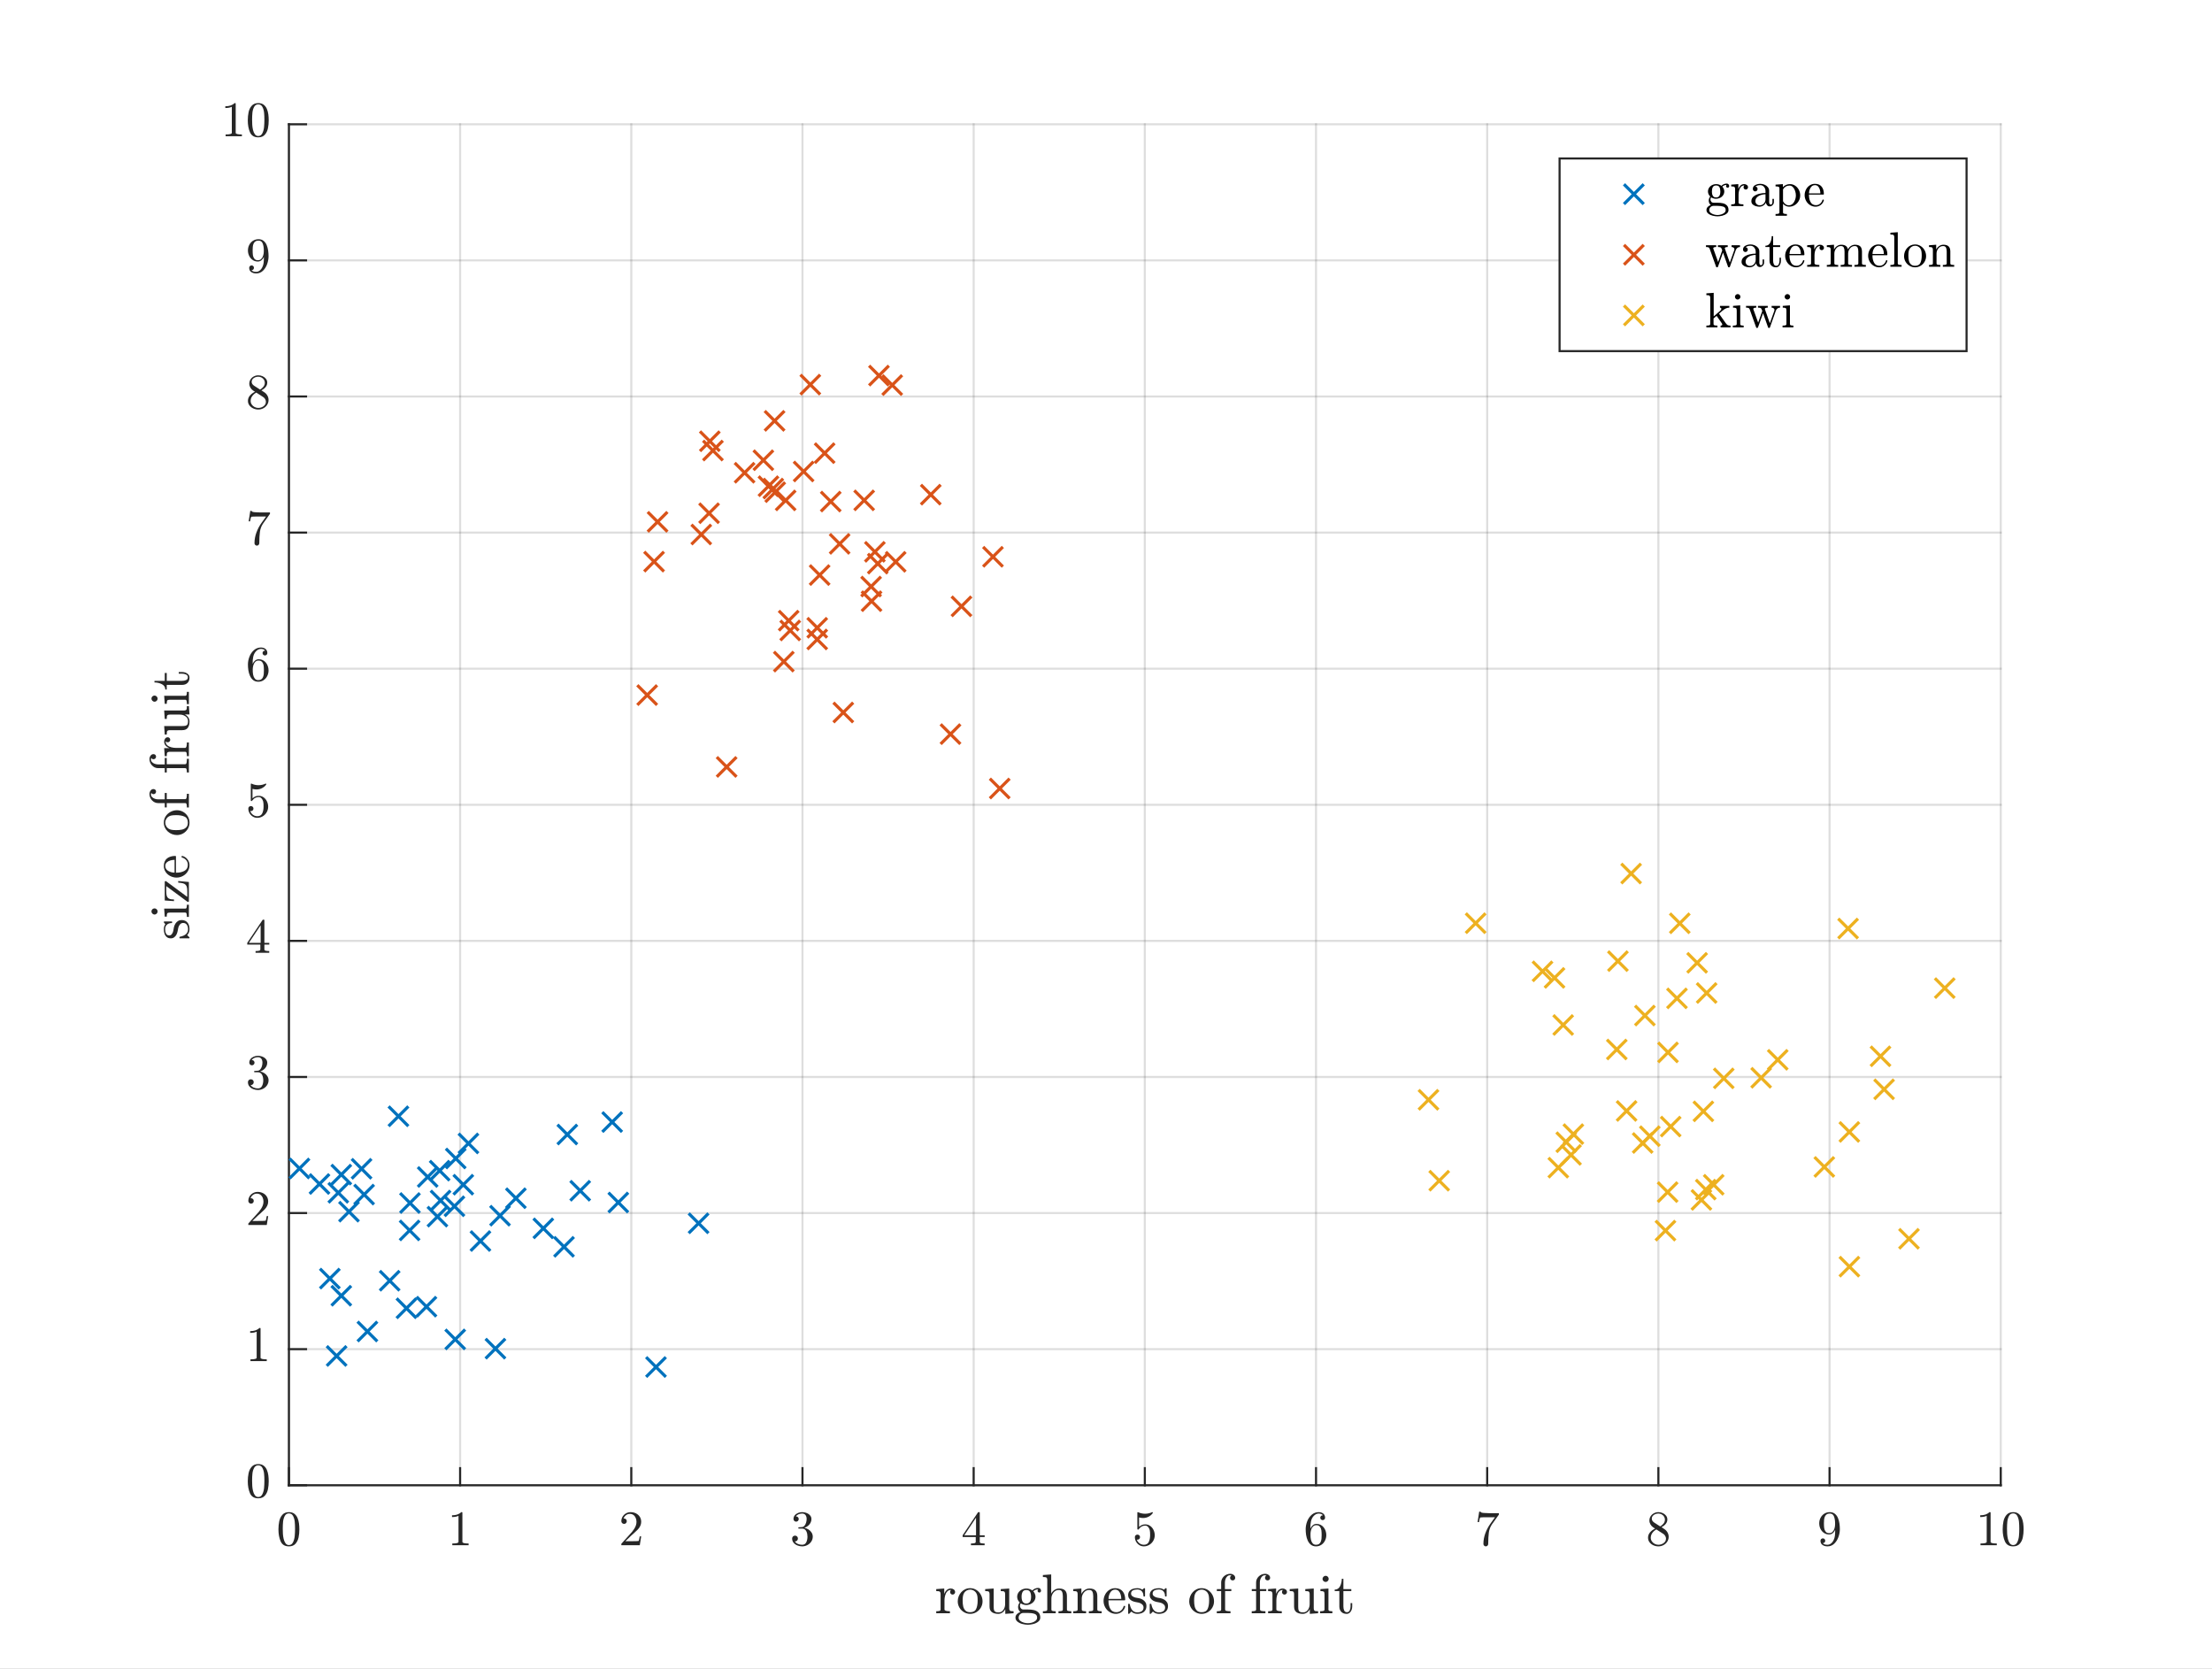 <?xml version="1.0"?>
<!DOCTYPE svg PUBLIC '-//W3C//DTD SVG 1.0//EN'
          'http://www.w3.org/TR/2001/REC-SVG-20010904/DTD/svg10.dtd'>
<svg xmlns:xlink="http://www.w3.org/1999/xlink" style="fill-opacity:1; color-rendering:auto; color-interpolation:auto; text-rendering:auto; stroke:black; stroke-linecap:square; stroke-miterlimit:10; shape-rendering:auto; stroke-opacity:1; fill:black; stroke-dasharray:none; font-weight:normal; stroke-width:1; font-family:'Dialog'; font-style:normal; stroke-linejoin:miter; font-size:12px; stroke-dashoffset:0; image-rendering:auto;" width="712" height="537" xmlns="http://www.w3.org/2000/svg"
><rect width="100%" height="100%" fill="#333333" stroke="none"/><!--Generated by the Batik Graphics2D SVG Generator--><defs id="genericDefs"
  /><g
  ><defs id="defs1"
    ><clipPath clipPathUnits="userSpaceOnUse" id="clipPath1"
      ><path d="M0 0 L712 0 L712 537 L0 537 L0 0 Z"
      /></clipPath
    ></defs
    ><g style="fill:white; stroke:white;"
    ><rect x="0" y="0" width="712" style="clip-path:url(#clipPath1); stroke:none;" height="537"
    /></g
    ><g style="fill:white; text-rendering:optimizeSpeed; color-rendering:optimizeSpeed; image-rendering:optimizeSpeed; shape-rendering:crispEdges; stroke:white; color-interpolation:sRGB;"
    ><rect x="0" width="712" height="537" y="0" style="stroke:none;"
      /><path style="stroke:none;" d="M93 478 L644 478 L644 40 L93 40 Z"
    /></g
    ><g style="stroke-linecap:butt; fill-opacity:0.149; fill:rgb(38,38,38); text-rendering:geometricPrecision; image-rendering:optimizeQuality; color-rendering:optimizeQuality; stroke-linejoin:round; stroke:rgb(38,38,38); color-interpolation:linearRGB; stroke-width:0.667; stroke-opacity:0.149;"
    ><line y2="40" style="fill:none;" x1="93" x2="93" y1="478"
      /><line y2="40" style="fill:none;" x1="148.1" x2="148.1" y1="478"
      /><line y2="40" style="fill:none;" x1="203.2" x2="203.2" y1="478"
      /><line y2="40" style="fill:none;" x1="258.3" x2="258.3" y1="478"
      /><line y2="40" style="fill:none;" x1="313.4" x2="313.4" y1="478"
      /><line y2="40" style="fill:none;" x1="368.5" x2="368.5" y1="478"
      /><line y2="40" style="fill:none;" x1="423.6" x2="423.6" y1="478"
      /><line y2="40" style="fill:none;" x1="478.7" x2="478.7" y1="478"
      /><line y2="40" style="fill:none;" x1="533.8" x2="533.8" y1="478"
      /><line y2="40" style="fill:none;" x1="588.9" x2="588.9" y1="478"
      /><line y2="40" style="fill:none;" x1="644" x2="644" y1="478"
      /><line y2="478" style="fill:none;" x1="644" x2="93" y1="478"
      /><line y2="434.2" style="fill:none;" x1="644" x2="93" y1="434.2"
      /><line y2="390.4" style="fill:none;" x1="644" x2="93" y1="390.4"
      /><line y2="346.6" style="fill:none;" x1="644" x2="93" y1="346.6"
      /><line y2="302.8" style="fill:none;" x1="644" x2="93" y1="302.8"
      /><line y2="259" style="fill:none;" x1="644" x2="93" y1="259"
      /><line y2="215.2" style="fill:none;" x1="644" x2="93" y1="215.2"
      /><line y2="171.4" style="fill:none;" x1="644" x2="93" y1="171.4"
      /><line y2="127.6" style="fill:none;" x1="644" x2="93" y1="127.6"
      /><line y2="83.8" style="fill:none;" x1="644" x2="93" y1="83.8"
      /><line y2="40" style="fill:none;" x1="644" x2="93" y1="40"
      /><line x1="93" x2="644" y1="478" style="stroke-linecap:square; fill-opacity:1; fill:none; stroke-opacity:1;" y2="478"
      /><line x1="93" x2="93" y1="478" style="stroke-linecap:square; fill-opacity:1; fill:none; stroke-opacity:1;" y2="472.49"
      /><line x1="148.1" x2="148.1" y1="478" style="stroke-linecap:square; fill-opacity:1; fill:none; stroke-opacity:1;" y2="472.49"
      /><line x1="203.2" x2="203.2" y1="478" style="stroke-linecap:square; fill-opacity:1; fill:none; stroke-opacity:1;" y2="472.49"
      /><line x1="258.3" x2="258.3" y1="478" style="stroke-linecap:square; fill-opacity:1; fill:none; stroke-opacity:1;" y2="472.49"
      /><line x1="313.4" x2="313.4" y1="478" style="stroke-linecap:square; fill-opacity:1; fill:none; stroke-opacity:1;" y2="472.49"
      /><line x1="368.5" x2="368.5" y1="478" style="stroke-linecap:square; fill-opacity:1; fill:none; stroke-opacity:1;" y2="472.49"
      /><line x1="423.6" x2="423.6" y1="478" style="stroke-linecap:square; fill-opacity:1; fill:none; stroke-opacity:1;" y2="472.49"
      /><line x1="478.7" x2="478.7" y1="478" style="stroke-linecap:square; fill-opacity:1; fill:none; stroke-opacity:1;" y2="472.49"
      /><line x1="533.8" x2="533.8" y1="478" style="stroke-linecap:square; fill-opacity:1; fill:none; stroke-opacity:1;" y2="472.49"
      /><line x1="588.9" x2="588.9" y1="478" style="stroke-linecap:square; fill-opacity:1; fill:none; stroke-opacity:1;" y2="472.49"
      /><line x1="644" x2="644" y1="478" style="stroke-linecap:square; fill-opacity:1; fill:none; stroke-opacity:1;" y2="472.49"
    /></g
    ><g transform="translate(93,483.867)" style="font-size:16px; fill:rgb(38,38,38); text-rendering:geometricPrecision; image-rendering:optimizeQuality; color-rendering:optimizeQuality; font-family:'mwa_cmr10'; stroke:rgb(38,38,38); color-interpolation:linearRGB;"
    ><path style="stroke:none;" d="M-0 13.799 Q-1.953 13.799 -2.664 12.182 Q-3.375 10.565 -3.375 8.331 Q-3.375 6.94 -3.117 5.713 Q-2.859 4.487 -2.109 3.635 Q-1.359 2.784 -0 2.784 Q1.062 2.784 1.734 3.299 Q2.406 3.815 2.758 4.627 Q3.109 5.44 3.234 6.377 Q3.359 7.315 3.359 8.331 Q3.359 9.706 3.109 10.909 Q2.859 12.112 2.117 12.956 Q1.375 13.799 -0 13.799 ZM-0 13.377 Q0.891 13.377 1.328 12.463 Q1.766 11.549 1.867 10.44 Q1.969 9.331 1.969 8.081 Q1.969 6.877 1.867 5.862 Q1.766 4.846 1.336 4.018 Q0.906 3.19 -0 3.19 Q-0.906 3.19 -1.344 4.018 Q-1.781 4.846 -1.883 5.862 Q-1.984 6.877 -1.984 8.081 Q-1.984 8.971 -1.938 9.76 Q-1.891 10.549 -1.703 11.385 Q-1.516 12.221 -1.102 12.799 Q-0.688 13.377 -0 13.377 Z"
    /></g
    ><g transform="translate(148.1,483.867)" style="font-size:16px; fill:rgb(38,38,38); text-rendering:geometricPrecision; image-rendering:optimizeQuality; color-rendering:optimizeQuality; font-family:'mwa_cmr10'; stroke:rgb(38,38,38); color-interpolation:linearRGB;"
    ><path style="stroke:none;" d="M-2.516 13.44 L-2.516 12.877 Q-0.516 12.877 -0.516 12.362 L-0.516 3.971 Q-1.344 4.362 -2.609 4.362 L-2.609 3.799 Q-0.641 3.799 0.359 2.784 L0.578 2.784 Q0.641 2.784 0.688 2.823 Q0.734 2.862 0.734 2.924 L0.734 12.362 Q0.734 12.877 2.734 12.877 L2.734 13.44 L-2.516 13.44 Z"
    /></g
    ><g transform="translate(203.2,483.867)" style="font-size:16px; fill:rgb(38,38,38); text-rendering:geometricPrecision; image-rendering:optimizeQuality; color-rendering:optimizeQuality; font-family:'mwa_cmr10'; stroke:rgb(38,38,38); color-interpolation:linearRGB;"
    ><path style="stroke:none;" d="M-3.203 13.44 L-3.203 13.002 Q-3.203 12.971 -3.172 12.924 L-0.688 10.174 Q-0.125 9.565 0.227 9.151 Q0.578 8.737 0.922 8.198 Q1.266 7.659 1.469 7.096 Q1.672 6.534 1.672 5.909 Q1.672 5.252 1.43 4.659 Q1.188 4.065 0.703 3.706 Q0.219 3.346 -0.453 3.346 Q-1.156 3.346 -1.711 3.76 Q-2.266 4.174 -2.484 4.846 Q-2.422 4.831 -2.312 4.831 Q-1.953 4.831 -1.703 5.073 Q-1.453 5.315 -1.453 5.69 Q-1.453 6.065 -1.703 6.315 Q-1.953 6.565 -2.312 6.565 Q-2.688 6.565 -2.945 6.307 Q-3.203 6.049 -3.203 5.69 Q-3.203 5.096 -2.977 4.565 Q-2.75 4.034 -2.32 3.627 Q-1.891 3.221 -1.359 3.002 Q-0.828 2.784 -0.219 2.784 Q0.688 2.784 1.477 3.167 Q2.266 3.549 2.727 4.26 Q3.188 4.971 3.188 5.909 Q3.188 6.612 2.883 7.237 Q2.578 7.862 2.102 8.37 Q1.625 8.877 0.883 9.526 Q0.141 10.174 -0.094 10.393 L-1.906 12.143 L-0.359 12.143 Q0.766 12.143 1.531 12.12 Q2.297 12.096 2.344 12.065 Q2.531 11.862 2.719 10.581 L3.188 10.581 L2.734 13.44 L-3.203 13.44 Z"
    /></g
    ><g transform="translate(258.3,483.867)" style="font-size:16px; fill:rgb(38,38,38); text-rendering:geometricPrecision; image-rendering:optimizeQuality; color-rendering:optimizeQuality; font-family:'mwa_cmr10'; stroke:rgb(38,38,38); color-interpolation:linearRGB;"
    ><path style="stroke:none;" d="M-2.469 12.206 Q-2.094 12.752 -1.461 13.018 Q-0.828 13.284 -0.109 13.284 Q0.828 13.284 1.219 12.487 Q1.609 11.69 1.609 10.69 Q1.609 10.237 1.523 9.784 Q1.438 9.331 1.242 8.94 Q1.047 8.549 0.711 8.315 Q0.375 8.081 -0.125 8.081 L-1.188 8.081 Q-1.328 8.081 -1.328 7.924 L-1.328 7.784 Q-1.328 7.659 -1.188 7.659 L-0.297 7.596 Q0.266 7.596 0.633 7.174 Q1 6.752 1.172 6.143 Q1.344 5.534 1.344 4.987 Q1.344 4.221 0.984 3.729 Q0.625 3.237 -0.109 3.237 Q-0.719 3.237 -1.273 3.471 Q-1.828 3.706 -2.156 4.174 Q-2.125 4.159 -2.102 4.159 Q-2.078 4.159 -2.047 4.159 Q-1.688 4.159 -1.445 4.409 Q-1.203 4.659 -1.203 5.002 Q-1.203 5.346 -1.445 5.596 Q-1.688 5.846 -2.047 5.846 Q-2.391 5.846 -2.641 5.596 Q-2.891 5.346 -2.891 5.002 Q-2.891 4.315 -2.477 3.807 Q-2.062 3.299 -1.414 3.042 Q-0.766 2.784 -0.109 2.784 Q0.375 2.784 0.914 2.924 Q1.453 3.065 1.891 3.338 Q2.328 3.612 2.609 4.034 Q2.891 4.456 2.891 4.987 Q2.891 5.659 2.586 6.229 Q2.281 6.799 1.758 7.213 Q1.234 7.627 0.609 7.831 Q1.312 7.971 1.938 8.362 Q2.562 8.752 2.938 9.362 Q3.312 9.971 3.312 10.674 Q3.312 11.549 2.828 12.268 Q2.344 12.987 1.555 13.393 Q0.766 13.799 -0.109 13.799 Q-0.859 13.799 -1.609 13.51 Q-2.359 13.221 -2.844 12.651 Q-3.328 12.081 -3.328 11.284 Q-3.328 10.877 -3.062 10.612 Q-2.797 10.346 -2.391 10.346 Q-2.141 10.346 -1.922 10.471 Q-1.703 10.596 -1.586 10.815 Q-1.469 11.034 -1.469 11.284 Q-1.469 11.674 -1.742 11.94 Q-2.016 12.206 -2.391 12.206 L-2.469 12.206 Z"
    /></g
    ><g transform="translate(313.4,483.867)" style="font-size:16px; fill:rgb(38,38,38); text-rendering:geometricPrecision; image-rendering:optimizeQuality; color-rendering:optimizeQuality; font-family:'mwa_cmr10'; stroke:rgb(38,38,38); color-interpolation:linearRGB;"
    ><path style="stroke:none;" d="M-3.547 10.799 L-3.547 10.237 L1.391 2.862 Q1.453 2.784 1.562 2.784 L1.797 2.784 Q1.969 2.784 1.969 2.956 L1.969 10.237 L3.547 10.237 L3.547 10.799 L1.969 10.799 L1.969 12.362 Q1.969 12.69 2.438 12.784 Q2.906 12.877 3.531 12.877 L3.531 13.44 L-0.875 13.44 L-0.875 12.877 Q-0.266 12.877 0.203 12.784 Q0.672 12.69 0.672 12.362 L0.672 10.799 L-3.547 10.799 ZM-3.016 10.237 L0.766 10.237 L0.766 4.565 L-3.016 10.237 Z"
    /></g
    ><g transform="translate(368.5,483.867)" style="font-size:16px; fill:rgb(38,38,38); text-rendering:geometricPrecision; image-rendering:optimizeQuality; color-rendering:optimizeQuality; font-family:'mwa_cmr10'; stroke:rgb(38,38,38); color-interpolation:linearRGB;"
    ><path style="stroke:none;" d="M-2.609 11.612 Q-2.438 12.081 -2.102 12.463 Q-1.766 12.846 -1.297 13.065 Q-0.828 13.284 -0.328 13.284 Q0.828 13.284 1.266 12.385 Q1.703 11.487 1.703 10.206 Q1.703 9.643 1.68 9.268 Q1.656 8.893 1.578 8.534 Q1.422 7.971 1.055 7.549 Q0.688 7.127 0.141 7.127 Q-0.391 7.127 -0.781 7.292 Q-1.172 7.456 -1.414 7.674 Q-1.656 7.893 -1.844 8.135 Q-2.031 8.377 -2.078 8.393 L-2.25 8.393 Q-2.297 8.393 -2.352 8.346 Q-2.406 8.299 -2.406 8.252 L-2.406 2.909 Q-2.406 2.862 -2.359 2.823 Q-2.312 2.784 -2.25 2.784 L-2.203 2.784 Q-1.125 3.299 0.078 3.299 Q1.266 3.299 2.375 2.784 L2.422 2.784 Q2.469 2.784 2.516 2.823 Q2.562 2.862 2.562 2.909 L2.562 3.049 Q2.562 3.127 2.531 3.127 Q1.984 3.862 1.164 4.268 Q0.344 4.674 -0.547 4.674 Q-1.188 4.674 -1.859 4.487 L-1.859 7.518 Q-1.328 7.081 -0.906 6.901 Q-0.484 6.721 0.156 6.721 Q1.047 6.721 1.742 7.229 Q2.438 7.737 2.812 8.549 Q3.188 9.362 3.188 10.221 Q3.188 11.174 2.719 11.995 Q2.25 12.815 1.438 13.307 Q0.625 13.799 -0.328 13.799 Q-1.125 13.799 -1.781 13.385 Q-2.438 12.971 -2.82 12.284 Q-3.203 11.596 -3.203 10.831 Q-3.203 10.471 -2.969 10.245 Q-2.734 10.018 -2.375 10.018 Q-2.031 10.018 -1.789 10.245 Q-1.547 10.471 -1.547 10.831 Q-1.547 11.174 -1.789 11.409 Q-2.031 11.643 -2.375 11.643 Q-2.438 11.643 -2.508 11.635 Q-2.578 11.627 -2.609 11.612 Z"
    /></g
    ><g transform="translate(423.6,483.867)" style="font-size:16px; fill:rgb(38,38,38); text-rendering:geometricPrecision; image-rendering:optimizeQuality; color-rendering:optimizeQuality; font-family:'mwa_cmr10'; stroke:rgb(38,38,38); color-interpolation:linearRGB;"
    ><path style="stroke:none;" d="M-0 13.799 Q-0.984 13.799 -1.648 13.268 Q-2.312 12.737 -2.68 11.893 Q-3.047 11.049 -3.188 10.127 Q-3.328 9.206 -3.328 8.268 Q-3.328 7.002 -2.836 5.729 Q-2.344 4.456 -1.383 3.62 Q-0.422 2.784 0.891 2.784 Q1.438 2.784 1.906 2.987 Q2.375 3.19 2.648 3.596 Q2.922 4.002 2.922 4.565 Q2.922 4.893 2.695 5.12 Q2.469 5.346 2.141 5.346 Q1.828 5.346 1.602 5.12 Q1.375 4.893 1.375 4.565 Q1.375 4.252 1.602 4.026 Q1.828 3.799 2.141 3.799 L2.234 3.799 Q2.031 3.518 1.656 3.377 Q1.281 3.237 0.891 3.237 Q0.406 3.237 -0.008 3.448 Q-0.422 3.659 -0.75 4.018 Q-1.078 4.377 -1.297 4.815 Q-1.516 5.252 -1.633 5.807 Q-1.75 6.362 -1.781 6.846 Q-1.812 7.331 -1.812 8.065 Q-1.531 7.409 -1.016 6.987 Q-0.5 6.565 0.141 6.565 Q0.859 6.565 1.445 6.854 Q2.031 7.143 2.453 7.659 Q2.875 8.174 3.094 8.831 Q3.312 9.487 3.312 10.159 Q3.312 11.096 2.898 11.94 Q2.484 12.784 1.727 13.291 Q0.969 13.799 -0 13.799 ZM-0 13.284 Q0.625 13.284 1 13.002 Q1.375 12.721 1.547 12.252 Q1.719 11.784 1.766 11.315 Q1.812 10.846 1.812 10.159 Q1.812 9.252 1.727 8.612 Q1.641 7.971 1.258 7.479 Q0.875 6.987 0.078 6.987 Q-0.562 6.987 -0.984 7.424 Q-1.406 7.862 -1.594 8.534 Q-1.781 9.206 -1.781 9.815 Q-1.781 10.034 -1.766 10.143 Q-1.766 10.159 -1.773 10.174 Q-1.781 10.19 -1.781 10.221 Q-1.781 10.909 -1.641 11.612 Q-1.5 12.315 -1.102 12.799 Q-0.703 13.284 -0 13.284 Z"
    /></g
    ><g transform="translate(478.7,483.867)" style="font-size:16px; fill:rgb(38,38,38); text-rendering:geometricPrecision; image-rendering:optimizeQuality; color-rendering:optimizeQuality; font-family:'mwa_cmr10'; stroke:rgb(38,38,38); color-interpolation:linearRGB;"
    ><path style="stroke:none;" d="M-1.219 13.018 Q-1.219 12.127 -1.062 11.276 Q-0.906 10.424 -0.602 9.596 Q-0.297 8.768 0.125 7.963 Q0.547 7.159 1.062 6.456 L2.516 4.424 L0.688 4.424 Q-2.156 4.424 -2.234 4.502 Q-2.453 4.768 -2.641 5.987 L-3.094 5.987 L-2.578 2.627 L-2.109 2.627 L-2.109 2.674 Q-2.109 2.956 -1.133 3.042 Q-0.156 3.127 0.781 3.127 L3.766 3.127 L3.766 3.549 Q3.766 3.565 3.758 3.573 Q3.75 3.581 3.75 3.596 L1.547 6.69 Q0.734 7.893 0.531 9.362 Q0.328 10.831 0.328 13.018 Q0.328 13.331 0.102 13.565 Q-0.125 13.799 -0.438 13.799 Q-0.766 13.799 -0.992 13.565 Q-1.219 13.331 -1.219 13.018 Z"
    /></g
    ><g transform="translate(533.8,483.867)" style="font-size:16px; fill:rgb(38,38,38); text-rendering:geometricPrecision; image-rendering:optimizeQuality; color-rendering:optimizeQuality; font-family:'mwa_cmr10'; stroke:rgb(38,38,38); color-interpolation:linearRGB;"
    ><path style="stroke:none;" d="M-3.328 11.002 Q-3.328 10.049 -2.695 9.307 Q-2.062 8.565 -1.062 8.081 L-1.656 7.69 Q-2.203 7.331 -2.547 6.737 Q-2.891 6.143 -2.891 5.487 Q-2.891 4.721 -2.492 4.104 Q-2.094 3.487 -1.422 3.135 Q-0.75 2.784 -0 2.784 Q0.719 2.784 1.375 3.073 Q2.031 3.362 2.461 3.901 Q2.891 4.44 2.891 5.174 Q2.891 5.721 2.633 6.182 Q2.375 6.643 1.938 7.01 Q1.5 7.377 1 7.627 L1.906 8.221 Q2.547 8.627 2.93 9.299 Q3.312 9.971 3.312 10.721 Q3.312 11.581 2.852 12.291 Q2.391 13.002 1.625 13.401 Q0.859 13.799 -0 13.799 Q-0.828 13.799 -1.594 13.456 Q-2.359 13.112 -2.844 12.479 Q-3.328 11.846 -3.328 11.002 ZM-2.453 11.002 Q-2.453 11.643 -2.109 12.166 Q-1.766 12.69 -1.195 12.987 Q-0.625 13.284 -0 13.284 Q0.938 13.284 1.695 12.737 Q2.453 12.19 2.453 11.299 Q2.453 10.987 2.328 10.69 Q2.203 10.393 1.992 10.143 Q1.781 9.893 1.516 9.737 L-0.641 8.346 Q-1.141 8.612 -1.555 9.018 Q-1.969 9.424 -2.211 9.932 Q-2.453 10.44 -2.453 11.002 ZM-1.359 6.127 L0.578 7.377 Q1.25 6.987 1.68 6.432 Q2.109 5.877 2.109 5.174 Q2.109 4.643 1.812 4.19 Q1.516 3.737 1.031 3.487 Q0.547 3.237 -0.016 3.237 Q-0.5 3.237 -0.992 3.424 Q-1.484 3.612 -1.805 3.987 Q-2.125 4.362 -2.125 4.862 Q-2.125 5.612 -1.359 6.127 Z"
    /></g
    ><g transform="translate(588.9,483.867)" style="font-size:16px; fill:rgb(38,38,38); text-rendering:geometricPrecision; image-rendering:optimizeQuality; color-rendering:optimizeQuality; font-family:'mwa_cmr10'; stroke:rgb(38,38,38); color-interpolation:linearRGB;"
    ><path style="stroke:none;" d="M-2.188 12.768 Q-1.75 13.284 -0.672 13.284 Q-0.062 13.284 0.469 12.87 Q1 12.456 1.281 11.846 Q1.625 11.174 1.719 10.401 Q1.812 9.627 1.812 8.487 Q1.531 9.143 1.023 9.557 Q0.516 9.971 -0.156 9.971 Q-1.078 9.971 -1.812 9.463 Q-2.547 8.956 -2.938 8.135 Q-3.328 7.315 -3.328 6.377 Q-3.328 5.424 -2.891 4.588 Q-2.453 3.752 -1.68 3.268 Q-0.906 2.784 0.078 2.784 Q1.047 2.784 1.703 3.307 Q2.359 3.831 2.703 4.667 Q3.047 5.502 3.18 6.432 Q3.312 7.362 3.312 8.268 Q3.312 9.502 2.859 10.784 Q2.406 12.065 1.508 12.932 Q0.609 13.799 -0.672 13.799 Q-1.609 13.799 -2.266 13.346 Q-2.922 12.893 -2.922 12.002 Q-2.922 11.674 -2.703 11.448 Q-2.484 11.221 -2.156 11.221 Q-1.828 11.221 -1.609 11.448 Q-1.391 11.674 -1.391 12.002 Q-1.391 12.315 -1.617 12.541 Q-1.844 12.768 -2.156 12.768 L-2.188 12.768 ZM-0.094 9.549 Q0.562 9.549 0.984 9.104 Q1.406 8.659 1.594 8.002 Q1.781 7.346 1.781 6.706 L1.781 6.393 L1.781 6.331 Q1.781 5.127 1.43 4.182 Q1.078 3.237 0.078 3.237 Q-0.547 3.237 -0.945 3.518 Q-1.344 3.799 -1.531 4.26 Q-1.719 4.721 -1.766 5.245 Q-1.812 5.768 -1.812 6.377 Q-1.812 7.284 -1.727 7.924 Q-1.641 8.565 -1.258 9.057 Q-0.875 9.549 -0.094 9.549 Z"
    /></g
    ><g transform="translate(644,483.867)" style="font-size:16px; fill:rgb(38,38,38); text-rendering:geometricPrecision; image-rendering:optimizeQuality; color-rendering:optimizeQuality; font-family:'mwa_cmr10'; stroke:rgb(38,38,38); color-interpolation:linearRGB;"
    ><path style="stroke:none;" d="M-6.516 13.44 L-6.516 12.877 Q-4.516 12.877 -4.516 12.362 L-4.516 3.971 Q-5.344 4.362 -6.609 4.362 L-6.609 3.799 Q-4.641 3.799 -3.641 2.784 L-3.422 2.784 Q-3.359 2.784 -3.312 2.823 Q-3.266 2.862 -3.266 2.924 L-3.266 12.362 Q-3.266 12.877 -1.266 12.877 L-1.266 13.44 L-6.516 13.44 Z"
      /><path style="stroke:none;" d="M4 13.799 Q2.047 13.799 1.336 12.182 Q0.625 10.565 0.625 8.331 Q0.625 6.94 0.883 5.713 Q1.141 4.487 1.891 3.635 Q2.641 2.784 4 2.784 Q5.062 2.784 5.734 3.299 Q6.406 3.815 6.758 4.627 Q7.109 5.44 7.234 6.377 Q7.359 7.315 7.359 8.331 Q7.359 9.706 7.109 10.909 Q6.859 12.112 6.117 12.956 Q5.375 13.799 4 13.799 ZM4 13.377 Q4.891 13.377 5.328 12.463 Q5.766 11.549 5.867 10.44 Q5.969 9.331 5.969 8.081 Q5.969 6.877 5.867 5.862 Q5.766 4.846 5.336 4.018 Q4.906 3.19 4 3.19 Q3.094 3.19 2.656 4.018 Q2.219 4.846 2.117 5.862 Q2.016 6.877 2.016 8.081 Q2.016 8.971 2.062 9.76 Q2.109 10.549 2.297 11.385 Q2.484 12.221 2.898 12.799 Q3.312 13.377 4 13.377 Z"
    /></g
    ><g transform="translate(368.5,504.4)" style="font-size:17.6px; fill:rgb(38,38,38); text-rendering:geometricPrecision; image-rendering:optimizeQuality; color-rendering:optimizeQuality; font-family:'mwa_cmr10'; stroke:rgb(38,38,38); color-interpolation:linearRGB;"
    ><path style="stroke:none;" d="M-67.145 14.784 L-67.145 14.143 Q-66.535 14.143 -66.137 14.05 Q-65.739 13.956 -65.739 13.581 L-65.739 8.659 Q-65.739 8.19 -65.887 7.971 Q-66.035 7.753 -66.309 7.706 Q-66.582 7.659 -67.145 7.659 L-67.145 7.018 L-64.567 6.831 L-64.567 8.581 Q-64.285 7.8 -63.746 7.315 Q-63.207 6.831 -62.442 6.831 Q-61.91 6.831 -61.489 7.143 Q-61.067 7.456 -61.067 7.987 Q-61.067 8.3 -61.301 8.542 Q-61.535 8.784 -61.879 8.784 Q-62.207 8.784 -62.442 8.55 Q-62.676 8.315 -62.676 7.987 Q-62.676 7.503 -62.332 7.3 L-62.442 7.3 Q-63.176 7.3 -63.637 7.823 Q-64.098 8.346 -64.293 9.128 Q-64.489 9.909 -64.489 10.628 L-64.489 13.581 Q-64.489 14.143 -62.739 14.143 L-62.739 14.784 L-67.145 14.784 Z"
      /><path style="stroke:none;" d="M-56.22 14.987 Q-57.298 14.987 -58.22 14.44 Q-59.142 13.893 -59.681 12.964 Q-60.22 12.034 -60.22 10.956 Q-60.22 10.128 -59.923 9.362 Q-59.626 8.596 -59.08 7.995 Q-58.533 7.393 -57.806 7.057 Q-57.08 6.721 -56.22 6.721 Q-55.111 6.721 -54.205 7.3 Q-53.298 7.878 -52.767 8.862 Q-52.236 9.846 -52.236 10.956 Q-52.236 12.034 -52.775 12.964 Q-53.314 13.893 -54.228 14.44 Q-55.142 14.987 -56.22 14.987 ZM-56.22 14.456 Q-54.783 14.456 -54.298 13.409 Q-53.814 12.362 -53.814 10.753 Q-53.814 9.846 -53.908 9.253 Q-54.001 8.659 -54.33 8.175 Q-54.533 7.878 -54.845 7.651 Q-55.158 7.425 -55.501 7.307 Q-55.845 7.19 -56.22 7.19 Q-56.783 7.19 -57.29 7.448 Q-57.798 7.706 -58.126 8.175 Q-58.455 8.69 -58.548 9.3 Q-58.642 9.909 -58.642 10.753 Q-58.642 11.753 -58.47 12.557 Q-58.298 13.362 -57.767 13.909 Q-57.236 14.456 -56.22 14.456 Z"
      /><path style="stroke:none;" d="M-49.983 12.643 L-49.983 8.659 Q-49.983 8.19 -50.123 7.971 Q-50.264 7.753 -50.537 7.706 Q-50.811 7.659 -51.389 7.659 L-51.389 7.018 L-48.654 6.831 L-48.654 12.643 Q-48.654 13.346 -48.553 13.737 Q-48.451 14.128 -48.123 14.323 Q-47.795 14.518 -47.076 14.518 Q-46.108 14.518 -45.537 13.706 Q-44.967 12.893 -44.967 11.862 L-44.967 8.659 Q-44.967 8.19 -45.115 7.971 Q-45.264 7.753 -45.529 7.706 Q-45.795 7.659 -46.373 7.659 L-46.373 7.018 L-43.654 6.831 L-43.654 13.143 Q-43.654 13.628 -43.514 13.839 Q-43.373 14.05 -43.1 14.096 Q-42.826 14.143 -42.248 14.143 L-42.248 14.784 L-44.92 14.987 L-44.92 13.471 Q-45.248 14.143 -45.85 14.565 Q-46.451 14.987 -47.17 14.987 Q-48.451 14.987 -49.217 14.44 Q-49.983 13.893 -49.983 12.643 Z"
      /><path style="stroke:none;" d="M-41.642 16.19 Q-41.642 15.55 -41.173 15.073 Q-40.705 14.596 -40.064 14.393 Q-40.423 14.112 -40.611 13.698 Q-40.798 13.284 -40.798 12.831 Q-40.798 11.987 -40.267 11.331 Q-41.095 10.518 -41.095 9.471 Q-41.095 8.909 -40.853 8.417 Q-40.611 7.925 -40.181 7.565 Q-39.752 7.206 -39.22 7.018 Q-38.689 6.831 -38.142 6.831 Q-37.064 6.831 -36.22 7.456 Q-35.845 7.065 -35.345 6.846 Q-34.845 6.628 -34.298 6.628 Q-33.908 6.628 -33.658 6.901 Q-33.408 7.175 -33.408 7.565 Q-33.408 7.784 -33.58 7.956 Q-33.752 8.128 -33.97 8.128 Q-34.189 8.128 -34.361 7.956 Q-34.533 7.784 -34.533 7.565 Q-34.533 7.237 -34.314 7.096 Q-35.236 7.096 -35.908 7.737 Q-35.58 8.065 -35.385 8.534 Q-35.189 9.003 -35.189 9.471 Q-35.189 10.237 -35.611 10.846 Q-36.033 11.456 -36.72 11.8 Q-37.408 12.143 -38.142 12.143 Q-39.127 12.143 -39.939 11.596 Q-40.205 11.956 -40.205 12.393 Q-40.205 12.862 -39.892 13.221 Q-39.58 13.581 -39.095 13.581 L-37.627 13.581 Q-36.548 13.581 -35.689 13.776 Q-34.83 13.971 -34.244 14.55 Q-33.658 15.128 -33.658 16.19 Q-33.658 16.987 -34.33 17.511 Q-35.002 18.034 -35.923 18.261 Q-36.845 18.487 -37.642 18.487 Q-38.439 18.487 -39.369 18.261 Q-40.298 18.034 -40.97 17.511 Q-41.642 16.987 -41.642 16.19 ZM-40.627 16.19 Q-40.627 16.8 -40.135 17.206 Q-39.642 17.612 -38.947 17.807 Q-38.252 18.003 -37.642 18.003 Q-37.033 18.003 -36.338 17.807 Q-35.642 17.612 -35.158 17.206 Q-34.673 16.8 -34.673 16.19 Q-34.673 15.253 -35.533 14.971 Q-36.392 14.69 -37.627 14.69 L-39.095 14.69 Q-39.517 14.69 -39.861 14.893 Q-40.205 15.096 -40.416 15.448 Q-40.627 15.8 -40.627 16.19 ZM-38.142 11.659 Q-36.611 11.659 -36.611 9.471 Q-36.611 8.534 -36.939 7.925 Q-37.267 7.315 -38.142 7.315 Q-39.017 7.315 -39.345 7.925 Q-39.673 8.534 -39.673 9.471 Q-39.673 10.065 -39.548 10.55 Q-39.423 11.034 -39.088 11.346 Q-38.752 11.659 -38.142 11.659 Z"
      /><path style="stroke:none;" d="M-32.811 14.784 L-32.811 14.143 Q-32.186 14.143 -31.795 14.05 Q-31.405 13.956 -31.405 13.581 L-31.405 4.128 Q-31.405 3.643 -31.545 3.432 Q-31.686 3.221 -31.959 3.175 Q-32.233 3.128 -32.811 3.128 L-32.811 2.487 L-30.139 2.3 L-30.139 8.487 Q-29.748 7.737 -29.077 7.284 Q-28.405 6.831 -27.592 6.831 Q-26.342 6.831 -25.709 7.425 Q-25.077 8.018 -25.077 9.253 L-25.077 13.581 Q-25.077 13.956 -24.686 14.05 Q-24.295 14.143 -23.67 14.143 L-23.67 14.784 L-27.795 14.784 L-27.795 14.143 Q-27.186 14.143 -26.788 14.05 Q-26.389 13.956 -26.389 13.581 L-26.389 9.315 Q-26.389 8.425 -26.647 7.862 Q-26.905 7.3 -27.686 7.3 Q-28.733 7.3 -29.405 8.136 Q-30.077 8.971 -30.077 10.034 L-30.077 13.581 Q-30.077 13.956 -29.686 14.05 Q-29.295 14.143 -28.686 14.143 L-28.686 14.784 L-32.811 14.784 Z"
      /><path style="stroke:none;" d="M-23.033 14.784 L-23.033 14.143 Q-22.408 14.143 -22.018 14.05 Q-21.627 13.956 -21.627 13.581 L-21.627 8.659 Q-21.627 8.19 -21.768 7.971 Q-21.908 7.753 -22.182 7.706 Q-22.455 7.659 -23.033 7.659 L-23.033 7.018 L-20.424 6.831 L-20.424 8.581 Q-20.064 7.815 -19.354 7.323 Q-18.643 6.831 -17.814 6.831 Q-16.564 6.831 -15.932 7.425 Q-15.299 8.018 -15.299 9.253 L-15.299 13.581 Q-15.299 13.956 -14.908 14.05 Q-14.518 14.143 -13.893 14.143 L-13.893 14.784 L-18.018 14.784 L-18.018 14.143 Q-17.408 14.143 -17.01 14.05 Q-16.611 13.956 -16.611 13.581 L-16.611 9.315 Q-16.611 8.425 -16.869 7.862 Q-17.127 7.3 -17.908 7.3 Q-18.955 7.3 -19.627 8.136 Q-20.299 8.971 -20.299 10.034 L-20.299 13.581 Q-20.299 13.956 -19.908 14.05 Q-19.518 14.143 -18.908 14.143 L-18.908 14.784 L-23.033 14.784 Z"
      /><path style="stroke:none;" d="M-9.302 14.987 Q-10.396 14.987 -11.318 14.409 Q-12.24 13.831 -12.763 12.87 Q-13.287 11.909 -13.287 10.831 Q-13.287 9.784 -12.81 8.831 Q-12.334 7.878 -11.474 7.3 Q-10.615 6.721 -9.552 6.721 Q-8.74 6.721 -8.123 6.995 Q-7.505 7.268 -7.115 7.761 Q-6.724 8.253 -6.521 8.925 Q-6.318 9.596 -6.318 10.393 Q-6.318 10.628 -6.505 10.628 L-11.709 10.628 L-11.709 10.815 Q-11.709 12.315 -11.107 13.386 Q-10.505 14.456 -9.146 14.456 Q-8.599 14.456 -8.123 14.214 Q-7.646 13.971 -7.302 13.526 Q-6.958 13.081 -6.833 12.581 Q-6.818 12.518 -6.771 12.471 Q-6.724 12.425 -6.662 12.425 L-6.505 12.425 Q-6.318 12.425 -6.318 12.659 Q-6.568 13.675 -7.412 14.331 Q-8.255 14.987 -9.302 14.987 ZM-11.693 10.175 L-7.583 10.175 Q-7.583 9.503 -7.779 8.807 Q-7.974 8.112 -8.412 7.651 Q-8.849 7.19 -9.552 7.19 Q-10.584 7.19 -11.138 8.143 Q-11.693 9.096 -11.693 10.175 Z"
      /><path style="stroke:none;" d="M-5.371 14.831 L-5.371 11.893 Q-5.371 11.753 -5.214 11.753 L-4.996 11.753 Q-4.886 11.753 -4.855 11.893 Q-4.339 14.518 -2.418 14.518 Q-1.574 14.518 -0.996 14.128 Q-0.418 13.737 -0.418 12.925 Q-0.418 12.346 -0.863 11.94 Q-1.308 11.534 -1.933 11.378 L-3.136 11.143 Q-3.746 11.018 -4.238 10.745 Q-4.73 10.471 -5.05 10.018 Q-5.371 9.565 -5.371 8.971 Q-5.371 8.175 -4.949 7.667 Q-4.527 7.159 -3.863 6.94 Q-3.199 6.721 -2.418 6.721 Q-1.496 6.721 -0.808 7.206 L-0.293 6.753 Q-0.293 6.721 -0.214 6.721 L-0.074 6.721 Q-0.027 6.721 0.02 6.768 Q0.067 6.815 0.067 6.862 L0.067 9.221 Q0.067 9.393 -0.074 9.393 L-0.293 9.393 Q-0.449 9.393 -0.449 9.221 Q-0.449 8.284 -0.972 7.714 Q-1.496 7.143 -2.433 7.143 Q-3.246 7.143 -3.839 7.44 Q-4.433 7.737 -4.433 8.471 Q-4.433 8.971 -4.011 9.292 Q-3.589 9.612 -3.011 9.753 L-1.793 9.971 Q-1.168 10.112 -0.636 10.448 Q-0.105 10.784 0.207 11.292 Q0.52 11.8 0.52 12.44 Q0.52 13.096 0.293 13.573 Q0.067 14.05 -0.332 14.37 Q-0.73 14.69 -1.277 14.839 Q-1.824 14.987 -2.418 14.987 Q-3.543 14.987 -4.339 14.237 L-5.011 14.94 Q-5.011 14.987 -5.105 14.987 L-5.214 14.987 Q-5.371 14.987 -5.371 14.831 Z"
      /><path style="stroke:none;" d="M1.571 14.831 L1.571 11.893 Q1.571 11.753 1.728 11.753 L1.946 11.753 Q2.056 11.753 2.087 11.893 Q2.603 14.518 4.525 14.518 Q5.368 14.518 5.947 14.128 Q6.525 13.737 6.525 12.925 Q6.525 12.346 6.079 11.94 Q5.634 11.534 5.009 11.378 L3.806 11.143 Q3.196 11.018 2.704 10.745 Q2.212 10.471 1.892 10.018 Q1.571 9.565 1.571 8.971 Q1.571 8.175 1.993 7.667 Q2.415 7.159 3.079 6.94 Q3.743 6.721 4.525 6.721 Q5.447 6.721 6.134 7.206 L6.65 6.753 Q6.65 6.721 6.728 6.721 L6.868 6.721 Q6.915 6.721 6.962 6.768 Q7.009 6.815 7.009 6.862 L7.009 9.221 Q7.009 9.393 6.868 9.393 L6.65 9.393 Q6.493 9.393 6.493 9.221 Q6.493 8.284 5.97 7.714 Q5.447 7.143 4.509 7.143 Q3.696 7.143 3.103 7.44 Q2.509 7.737 2.509 8.471 Q2.509 8.971 2.931 9.292 Q3.353 9.612 3.931 9.753 L5.15 9.971 Q5.775 10.112 6.306 10.448 Q6.837 10.784 7.15 11.292 Q7.462 11.8 7.462 12.44 Q7.462 13.096 7.236 13.573 Q7.009 14.05 6.611 14.37 Q6.212 14.69 5.665 14.839 Q5.118 14.987 4.525 14.987 Q3.4 14.987 2.603 14.237 L1.931 14.94 Q1.931 14.987 1.837 14.987 L1.728 14.987 Q1.571 14.987 1.571 14.831 Z"
      /><path style="stroke:none;" d="M18.287 14.987 Q17.209 14.987 16.287 14.44 Q15.365 13.893 14.826 12.964 Q14.287 12.034 14.287 10.956 Q14.287 10.128 14.584 9.362 Q14.88 8.596 15.427 7.995 Q15.974 7.393 16.701 7.057 Q17.427 6.721 18.287 6.721 Q19.396 6.721 20.302 7.3 Q21.209 7.878 21.74 8.862 Q22.271 9.846 22.271 10.956 Q22.271 12.034 21.732 12.964 Q21.193 13.893 20.279 14.44 Q19.365 14.987 18.287 14.987 ZM18.287 14.456 Q19.724 14.456 20.209 13.409 Q20.693 12.362 20.693 10.753 Q20.693 9.846 20.599 9.253 Q20.505 8.659 20.177 8.175 Q19.974 7.878 19.662 7.651 Q19.349 7.425 19.005 7.307 Q18.662 7.19 18.287 7.19 Q17.724 7.19 17.216 7.448 Q16.709 7.706 16.38 8.175 Q16.052 8.69 15.959 9.3 Q15.865 9.909 15.865 10.753 Q15.865 11.753 16.037 12.557 Q16.209 13.362 16.74 13.909 Q17.271 14.456 18.287 14.456 Z"
      /><path style="stroke:none;" d="M23.165 14.784 L23.165 14.143 Q23.774 14.143 24.173 14.05 Q24.571 13.956 24.571 13.581 L24.571 7.659 L23.18 7.659 L23.18 7.018 L24.571 7.018 L24.571 4.862 Q24.571 4.284 24.813 3.784 Q25.055 3.284 25.462 2.901 Q25.868 2.518 26.399 2.307 Q26.93 2.096 27.493 2.096 Q28.102 2.096 28.595 2.456 Q29.087 2.815 29.087 3.409 Q29.087 3.753 28.852 3.987 Q28.618 4.221 28.274 4.221 Q27.93 4.221 27.688 3.987 Q27.446 3.753 27.446 3.409 Q27.446 2.846 27.93 2.659 Q27.634 2.565 27.415 2.565 Q26.884 2.565 26.509 2.932 Q26.134 3.3 25.954 3.839 Q25.774 4.378 25.774 4.909 L25.774 7.018 L27.837 7.018 L27.837 7.659 L25.837 7.659 L25.837 13.581 Q25.837 13.956 26.36 14.05 Q26.884 14.143 27.571 14.143 L27.571 14.784 L23.165 14.784 Z"
      /><path style="stroke:none;" d="M34.409 14.784 L34.409 14.143 Q35.019 14.143 35.417 14.05 Q35.816 13.956 35.816 13.581 L35.816 7.659 L34.425 7.659 L34.425 7.018 L35.816 7.018 L35.816 4.862 Q35.816 4.284 36.058 3.784 Q36.3 3.284 36.706 2.901 Q37.112 2.518 37.644 2.307 Q38.175 2.096 38.737 2.096 Q39.347 2.096 39.839 2.456 Q40.331 2.815 40.331 3.409 Q40.331 3.753 40.097 3.987 Q39.862 4.221 39.519 4.221 Q39.175 4.221 38.933 3.987 Q38.691 3.753 38.691 3.409 Q38.691 2.846 39.175 2.659 Q38.878 2.565 38.659 2.565 Q38.128 2.565 37.753 2.932 Q37.378 3.3 37.198 3.839 Q37.019 4.378 37.019 4.909 L37.019 7.018 L39.081 7.018 L39.081 7.659 L37.081 7.659 L37.081 13.581 Q37.081 13.956 37.605 14.05 Q38.128 14.143 38.816 14.143 L38.816 14.784 L34.409 14.784 Z"
      /><path style="stroke:none;" d="M39.678 14.784 L39.678 14.143 Q40.287 14.143 40.685 14.05 Q41.084 13.956 41.084 13.581 L41.084 8.659 Q41.084 8.19 40.935 7.971 Q40.787 7.753 40.514 7.706 Q40.24 7.659 39.678 7.659 L39.678 7.018 L42.256 6.831 L42.256 8.581 Q42.537 7.8 43.076 7.315 Q43.615 6.831 44.381 6.831 Q44.912 6.831 45.334 7.143 Q45.756 7.456 45.756 7.987 Q45.756 8.3 45.522 8.542 Q45.287 8.784 44.943 8.784 Q44.615 8.784 44.381 8.55 Q44.147 8.315 44.147 7.987 Q44.147 7.503 44.49 7.3 L44.381 7.3 Q43.647 7.3 43.185 7.823 Q42.725 8.346 42.529 9.128 Q42.334 9.909 42.334 10.628 L42.334 13.581 Q42.334 14.143 44.084 14.143 L44.084 14.784 L39.678 14.784 Z"
      /><path style="stroke:none;" d="M48.04 12.643 L48.04 8.659 Q48.04 8.19 47.899 7.971 Q47.758 7.753 47.485 7.706 Q47.212 7.659 46.633 7.659 L46.633 7.018 L49.368 6.831 L49.368 12.643 Q49.368 13.346 49.469 13.737 Q49.571 14.128 49.899 14.323 Q50.227 14.518 50.946 14.518 Q51.915 14.518 52.485 13.706 Q53.055 12.893 53.055 11.862 L53.055 8.659 Q53.055 8.19 52.907 7.971 Q52.758 7.753 52.493 7.706 Q52.227 7.659 51.649 7.659 L51.649 7.018 L54.368 6.831 L54.368 13.143 Q54.368 13.628 54.508 13.839 Q54.649 14.05 54.923 14.096 Q55.196 14.143 55.774 14.143 L55.774 14.784 L53.102 14.987 L53.102 13.471 Q52.774 14.143 52.173 14.565 Q51.571 14.987 50.852 14.987 Q49.571 14.987 48.805 14.44 Q48.04 13.893 48.04 12.643 Z"
      /><path style="stroke:none;" d="M56.427 14.784 L56.427 14.143 Q57.052 14.143 57.443 14.05 Q57.833 13.956 57.833 13.581 L57.833 8.659 Q57.833 7.971 57.568 7.815 Q57.302 7.659 56.521 7.659 L56.521 7.018 L59.099 6.831 L59.099 13.581 Q59.099 13.956 59.443 14.05 Q59.786 14.143 60.364 14.143 L60.364 14.784 L56.427 14.784 ZM57.193 3.737 Q57.193 3.346 57.497 3.042 Q57.802 2.737 58.177 2.737 Q58.443 2.737 58.677 2.87 Q58.911 3.003 59.044 3.245 Q59.177 3.487 59.177 3.737 Q59.177 4.128 58.88 4.425 Q58.583 4.721 58.177 4.721 Q57.802 4.721 57.497 4.425 Q57.193 4.128 57.193 3.737 Z"
      /><path style="stroke:none;" d="M62.613 12.628 L62.613 7.659 L61.113 7.659 L61.113 7.19 Q62.285 7.19 62.839 6.089 Q63.394 4.987 63.394 3.706 L63.91 3.706 L63.91 7.018 L66.457 7.018 L66.457 7.659 L63.91 7.659 L63.91 12.581 Q63.91 13.331 64.16 13.893 Q64.41 14.456 65.066 14.456 Q65.675 14.456 65.949 13.862 Q66.222 13.268 66.222 12.581 L66.222 11.518 L66.753 11.518 L66.753 12.628 Q66.753 13.19 66.542 13.737 Q66.332 14.284 65.925 14.636 Q65.519 14.987 64.941 14.987 Q63.863 14.987 63.238 14.339 Q62.613 13.69 62.613 12.628 Z"
    /></g
    ><g style="fill:rgb(38,38,38); text-rendering:geometricPrecision; image-rendering:optimizeQuality; color-rendering:optimizeQuality; stroke-linejoin:round; stroke:rgb(38,38,38); color-interpolation:linearRGB; stroke-width:0.667;"
    ><line y2="40" style="fill:none;" x1="93" x2="93" y1="478"
      /><line y2="478" style="fill:none;" x1="93" x2="98.51" y1="478"
      /><line y2="434.2" style="fill:none;" x1="93" x2="98.51" y1="434.2"
      /><line y2="390.4" style="fill:none;" x1="93" x2="98.51" y1="390.4"
      /><line y2="346.6" style="fill:none;" x1="93" x2="98.51" y1="346.6"
      /><line y2="302.8" style="fill:none;" x1="93" x2="98.51" y1="302.8"
      /><line y2="259" style="fill:none;" x1="93" x2="98.51" y1="259"
      /><line y2="215.2" style="fill:none;" x1="93" x2="98.51" y1="215.2"
      /><line y2="171.4" style="fill:none;" x1="93" x2="98.51" y1="171.4"
      /><line y2="127.6" style="fill:none;" x1="93" x2="98.51" y1="127.6"
      /><line y2="83.8" style="fill:none;" x1="93" x2="98.51" y1="83.8"
      /><line y2="40" style="fill:none;" x1="93" x2="98.51" y1="40"
    /></g
    ><g transform="translate(87.133,478)" style="font-size:16px; fill:rgb(38,38,38); text-rendering:geometricPrecision; image-rendering:optimizeQuality; color-rendering:optimizeQuality; font-family:'mwa_cmr10'; stroke:rgb(38,38,38); color-interpolation:linearRGB;"
    ><path style="stroke:none;" d="M-4 4.199 Q-5.953 4.199 -6.664 2.582 Q-7.375 0.965 -7.375 -1.269 Q-7.375 -2.66 -7.117 -3.887 Q-6.859 -5.113 -6.109 -5.965 Q-5.359 -6.816 -4 -6.816 Q-2.938 -6.816 -2.266 -6.301 Q-1.594 -5.785 -1.242 -4.973 Q-0.891 -4.16 -0.766 -3.223 Q-0.641 -2.285 -0.641 -1.269 Q-0.641 0.106 -0.891 1.309 Q-1.141 2.512 -1.883 3.356 Q-2.625 4.199 -4 4.199 ZM-4 3.777 Q-3.109 3.777 -2.672 2.863 Q-2.234 1.949 -2.133 0.84 Q-2.031 -0.269 -2.031 -1.519 Q-2.031 -2.723 -2.133 -3.738 Q-2.234 -4.754 -2.664 -5.582 Q-3.094 -6.41 -4 -6.41 Q-4.906 -6.41 -5.344 -5.582 Q-5.781 -4.754 -5.883 -3.738 Q-5.984 -2.723 -5.984 -1.519 Q-5.984 -0.629 -5.938 0.16 Q-5.891 0.949 -5.703 1.785 Q-5.516 2.621 -5.102 3.199 Q-4.688 3.777 -4 3.777 Z"
    /></g
    ><g transform="translate(87.133,434.2)" style="font-size:16px; fill:rgb(38,38,38); text-rendering:geometricPrecision; image-rendering:optimizeQuality; color-rendering:optimizeQuality; font-family:'mwa_cmr10'; stroke:rgb(38,38,38); color-interpolation:linearRGB;"
    ><path style="stroke:none;" d="M-6.516 3.84 L-6.516 3.277 Q-4.516 3.277 -4.516 2.762 L-4.516 -5.629 Q-5.344 -5.238 -6.609 -5.238 L-6.609 -5.801 Q-4.641 -5.801 -3.641 -6.816 L-3.422 -6.816 Q-3.359 -6.816 -3.312 -6.777 Q-3.266 -6.738 -3.266 -6.676 L-3.266 2.762 Q-3.266 3.277 -1.266 3.277 L-1.266 3.84 L-6.516 3.84 Z"
    /></g
    ><g transform="translate(87.133,390.4)" style="font-size:16px; fill:rgb(38,38,38); text-rendering:geometricPrecision; image-rendering:optimizeQuality; color-rendering:optimizeQuality; font-family:'mwa_cmr10'; stroke:rgb(38,38,38); color-interpolation:linearRGB;"
    ><path style="stroke:none;" d="M-7.203 3.84 L-7.203 3.402 Q-7.203 3.371 -7.172 3.324 L-4.688 0.574 Q-4.125 -0.035 -3.773 -0.449 Q-3.422 -0.863 -3.078 -1.402 Q-2.734 -1.941 -2.531 -2.504 Q-2.328 -3.066 -2.328 -3.691 Q-2.328 -4.348 -2.57 -4.941 Q-2.812 -5.535 -3.297 -5.894 Q-3.781 -6.254 -4.453 -6.254 Q-5.156 -6.254 -5.711 -5.84 Q-6.266 -5.426 -6.484 -4.754 Q-6.422 -4.769 -6.312 -4.769 Q-5.953 -4.769 -5.703 -4.527 Q-5.453 -4.285 -5.453 -3.91 Q-5.453 -3.535 -5.703 -3.285 Q-5.953 -3.035 -6.312 -3.035 Q-6.688 -3.035 -6.945 -3.293 Q-7.203 -3.551 -7.203 -3.91 Q-7.203 -4.504 -6.977 -5.035 Q-6.75 -5.566 -6.32 -5.973 Q-5.891 -6.379 -5.359 -6.598 Q-4.828 -6.816 -4.219 -6.816 Q-3.312 -6.816 -2.523 -6.434 Q-1.734 -6.051 -1.274 -5.34 Q-0.812 -4.629 -0.812 -3.691 Q-0.812 -2.988 -1.117 -2.363 Q-1.422 -1.738 -1.899 -1.23 Q-2.375 -0.723 -3.117 -0.074 Q-3.859 0.574 -4.094 0.793 L-5.906 2.543 L-4.359 2.543 Q-3.234 2.543 -2.469 2.52 Q-1.703 2.496 -1.656 2.465 Q-1.469 2.262 -1.281 0.981 L-0.812 0.981 L-1.266 3.84 L-7.203 3.84 Z"
    /></g
    ><g transform="translate(87.133,346.6)" style="font-size:16px; fill:rgb(38,38,38); text-rendering:geometricPrecision; image-rendering:optimizeQuality; color-rendering:optimizeQuality; font-family:'mwa_cmr10'; stroke:rgb(38,38,38); color-interpolation:linearRGB;"
    ><path style="stroke:none;" d="M-6.469 2.606 Q-6.094 3.152 -5.461 3.418 Q-4.828 3.684 -4.109 3.684 Q-3.172 3.684 -2.781 2.887 Q-2.391 2.09 -2.391 1.09 Q-2.391 0.637 -2.477 0.184 Q-2.562 -0.269 -2.758 -0.66 Q-2.953 -1.051 -3.289 -1.285 Q-3.625 -1.519 -4.125 -1.519 L-5.188 -1.519 Q-5.328 -1.519 -5.328 -1.676 L-5.328 -1.816 Q-5.328 -1.941 -5.188 -1.941 L-4.297 -2.004 Q-3.734 -2.004 -3.367 -2.426 Q-3 -2.848 -2.828 -3.457 Q-2.656 -4.066 -2.656 -4.613 Q-2.656 -5.379 -3.016 -5.871 Q-3.375 -6.363 -4.109 -6.363 Q-4.719 -6.363 -5.274 -6.129 Q-5.828 -5.894 -6.156 -5.426 Q-6.125 -5.441 -6.102 -5.441 Q-6.078 -5.441 -6.047 -5.441 Q-5.688 -5.441 -5.445 -5.191 Q-5.203 -4.941 -5.203 -4.598 Q-5.203 -4.254 -5.445 -4.004 Q-5.688 -3.754 -6.047 -3.754 Q-6.391 -3.754 -6.641 -4.004 Q-6.891 -4.254 -6.891 -4.598 Q-6.891 -5.285 -6.477 -5.793 Q-6.062 -6.301 -5.414 -6.559 Q-4.766 -6.816 -4.109 -6.816 Q-3.625 -6.816 -3.086 -6.676 Q-2.547 -6.535 -2.109 -6.262 Q-1.672 -5.988 -1.391 -5.566 Q-1.109 -5.144 -1.109 -4.613 Q-1.109 -3.941 -1.414 -3.371 Q-1.719 -2.801 -2.242 -2.387 Q-2.766 -1.973 -3.391 -1.769 Q-2.688 -1.629 -2.062 -1.238 Q-1.438 -0.848 -1.062 -0.238 Q-0.688 0.371 -0.688 1.074 Q-0.688 1.949 -1.172 2.668 Q-1.656 3.387 -2.445 3.793 Q-3.234 4.199 -4.109 4.199 Q-4.859 4.199 -5.609 3.91 Q-6.359 3.621 -6.844 3.051 Q-7.328 2.481 -7.328 1.684 Q-7.328 1.277 -7.062 1.012 Q-6.797 0.746 -6.391 0.746 Q-6.141 0.746 -5.922 0.871 Q-5.703 0.996 -5.586 1.215 Q-5.469 1.434 -5.469 1.684 Q-5.469 2.074 -5.742 2.34 Q-6.016 2.606 -6.391 2.606 L-6.469 2.606 Z"
    /></g
    ><g transform="translate(87.133,302.8)" style="font-size:16px; fill:rgb(38,38,38); text-rendering:geometricPrecision; image-rendering:optimizeQuality; color-rendering:optimizeQuality; font-family:'mwa_cmr10'; stroke:rgb(38,38,38); color-interpolation:linearRGB;"
    ><path style="stroke:none;" d="M-7.547 1.199 L-7.547 0.637 L-2.609 -6.738 Q-2.547 -6.816 -2.438 -6.816 L-2.203 -6.816 Q-2.031 -6.816 -2.031 -6.644 L-2.031 0.637 L-0.453 0.637 L-0.453 1.199 L-2.031 1.199 L-2.031 2.762 Q-2.031 3.09 -1.562 3.184 Q-1.094 3.277 -0.469 3.277 L-0.469 3.84 L-4.875 3.84 L-4.875 3.277 Q-4.266 3.277 -3.797 3.184 Q-3.328 3.09 -3.328 2.762 L-3.328 1.199 L-7.547 1.199 ZM-7.016 0.637 L-3.234 0.637 L-3.234 -5.035 L-7.016 0.637 Z"
    /></g
    ><g transform="translate(87.133,259)" style="font-size:16px; fill:rgb(38,38,38); text-rendering:geometricPrecision; image-rendering:optimizeQuality; color-rendering:optimizeQuality; font-family:'mwa_cmr10'; stroke:rgb(38,38,38); color-interpolation:linearRGB;"
    ><path style="stroke:none;" d="M-6.609 2.012 Q-6.438 2.481 -6.102 2.863 Q-5.766 3.246 -5.297 3.465 Q-4.828 3.684 -4.328 3.684 Q-3.172 3.684 -2.734 2.785 Q-2.297 1.887 -2.297 0.606 Q-2.297 0.043 -2.32 -0.332 Q-2.344 -0.707 -2.422 -1.066 Q-2.578 -1.629 -2.945 -2.051 Q-3.312 -2.473 -3.859 -2.473 Q-4.391 -2.473 -4.781 -2.308 Q-5.172 -2.144 -5.414 -1.926 Q-5.656 -1.707 -5.844 -1.465 Q-6.031 -1.223 -6.078 -1.207 L-6.25 -1.207 Q-6.297 -1.207 -6.352 -1.254 Q-6.406 -1.301 -6.406 -1.348 L-6.406 -6.691 Q-6.406 -6.738 -6.359 -6.777 Q-6.312 -6.816 -6.25 -6.816 L-6.203 -6.816 Q-5.125 -6.301 -3.922 -6.301 Q-2.734 -6.301 -1.625 -6.816 L-1.578 -6.816 Q-1.531 -6.816 -1.484 -6.777 Q-1.438 -6.738 -1.438 -6.691 L-1.438 -6.551 Q-1.438 -6.473 -1.469 -6.473 Q-2.016 -5.738 -2.836 -5.332 Q-3.656 -4.926 -4.547 -4.926 Q-5.188 -4.926 -5.859 -5.113 L-5.859 -2.082 Q-5.328 -2.519 -4.906 -2.699 Q-4.484 -2.879 -3.844 -2.879 Q-2.953 -2.879 -2.258 -2.371 Q-1.562 -1.863 -1.188 -1.051 Q-0.812 -0.238 -0.812 0.621 Q-0.812 1.574 -1.281 2.395 Q-1.75 3.215 -2.562 3.707 Q-3.375 4.199 -4.328 4.199 Q-5.125 4.199 -5.781 3.785 Q-6.438 3.371 -6.82 2.684 Q-7.203 1.996 -7.203 1.231 Q-7.203 0.871 -6.969 0.645 Q-6.734 0.418 -6.375 0.418 Q-6.031 0.418 -5.789 0.645 Q-5.547 0.871 -5.547 1.231 Q-5.547 1.574 -5.789 1.809 Q-6.031 2.043 -6.375 2.043 Q-6.438 2.043 -6.508 2.035 Q-6.578 2.027 -6.609 2.012 Z"
    /></g
    ><g transform="translate(87.133,215.2)" style="font-size:16px; fill:rgb(38,38,38); text-rendering:geometricPrecision; image-rendering:optimizeQuality; color-rendering:optimizeQuality; font-family:'mwa_cmr10'; stroke:rgb(38,38,38); color-interpolation:linearRGB;"
    ><path style="stroke:none;" d="M-4 4.199 Q-4.984 4.199 -5.649 3.668 Q-6.312 3.137 -6.68 2.293 Q-7.047 1.449 -7.188 0.527 Q-7.328 -0.394 -7.328 -1.332 Q-7.328 -2.598 -6.836 -3.871 Q-6.344 -5.144 -5.383 -5.98 Q-4.422 -6.816 -3.109 -6.816 Q-2.562 -6.816 -2.094 -6.613 Q-1.625 -6.41 -1.352 -6.004 Q-1.078 -5.598 -1.078 -5.035 Q-1.078 -4.707 -1.305 -4.48 Q-1.531 -4.254 -1.859 -4.254 Q-2.172 -4.254 -2.398 -4.48 Q-2.625 -4.707 -2.625 -5.035 Q-2.625 -5.348 -2.398 -5.574 Q-2.172 -5.801 -1.859 -5.801 L-1.766 -5.801 Q-1.969 -6.082 -2.344 -6.223 Q-2.719 -6.363 -3.109 -6.363 Q-3.594 -6.363 -4.008 -6.152 Q-4.422 -5.941 -4.75 -5.582 Q-5.078 -5.223 -5.297 -4.785 Q-5.516 -4.348 -5.633 -3.793 Q-5.75 -3.238 -5.781 -2.754 Q-5.812 -2.269 -5.812 -1.535 Q-5.531 -2.191 -5.016 -2.613 Q-4.5 -3.035 -3.859 -3.035 Q-3.141 -3.035 -2.555 -2.746 Q-1.969 -2.457 -1.547 -1.941 Q-1.125 -1.426 -0.906 -0.769 Q-0.688 -0.113 -0.688 0.559 Q-0.688 1.496 -1.102 2.34 Q-1.516 3.184 -2.273 3.692 Q-3.031 4.199 -4 4.199 ZM-4 3.684 Q-3.375 3.684 -3 3.402 Q-2.625 3.121 -2.453 2.652 Q-2.281 2.184 -2.234 1.715 Q-2.188 1.246 -2.188 0.559 Q-2.188 -0.348 -2.273 -0.988 Q-2.359 -1.629 -2.742 -2.121 Q-3.125 -2.613 -3.922 -2.613 Q-4.562 -2.613 -4.984 -2.176 Q-5.406 -1.738 -5.594 -1.066 Q-5.781 -0.394 -5.781 0.215 Q-5.781 0.434 -5.766 0.543 Q-5.766 0.559 -5.774 0.574 Q-5.781 0.59 -5.781 0.621 Q-5.781 1.309 -5.641 2.012 Q-5.5 2.715 -5.102 3.199 Q-4.703 3.684 -4 3.684 Z"
    /></g
    ><g transform="translate(87.133,171.4)" style="font-size:16px; fill:rgb(38,38,38); text-rendering:geometricPrecision; image-rendering:optimizeQuality; color-rendering:optimizeQuality; font-family:'mwa_cmr10'; stroke:rgb(38,38,38); color-interpolation:linearRGB;"
    ><path style="stroke:none;" d="M-5.219 3.418 Q-5.219 2.527 -5.062 1.676 Q-4.906 0.824 -4.602 -0.004 Q-4.297 -0.832 -3.875 -1.637 Q-3.453 -2.441 -2.938 -3.144 L-1.484 -5.176 L-3.312 -5.176 Q-6.156 -5.176 -6.234 -5.098 Q-6.453 -4.832 -6.641 -3.613 L-7.094 -3.613 L-6.578 -6.973 L-6.109 -6.973 L-6.109 -6.926 Q-6.109 -6.644 -5.133 -6.559 Q-4.156 -6.473 -3.219 -6.473 L-0.234 -6.473 L-0.234 -6.051 Q-0.234 -6.035 -0.242 -6.027 Q-0.25 -6.019 -0.25 -6.004 L-2.453 -2.91 Q-3.266 -1.707 -3.469 -0.238 Q-3.672 1.231 -3.672 3.418 Q-3.672 3.731 -3.898 3.965 Q-4.125 4.199 -4.438 4.199 Q-4.766 4.199 -4.992 3.965 Q-5.219 3.731 -5.219 3.418 Z"
    /></g
    ><g transform="translate(87.133,127.6)" style="font-size:16px; fill:rgb(38,38,38); text-rendering:geometricPrecision; image-rendering:optimizeQuality; color-rendering:optimizeQuality; font-family:'mwa_cmr10'; stroke:rgb(38,38,38); color-interpolation:linearRGB;"
    ><path style="stroke:none;" d="M-7.328 1.402 Q-7.328 0.449 -6.695 -0.293 Q-6.062 -1.035 -5.062 -1.519 L-5.656 -1.91 Q-6.203 -2.269 -6.547 -2.863 Q-6.891 -3.457 -6.891 -4.113 Q-6.891 -4.879 -6.492 -5.496 Q-6.094 -6.113 -5.422 -6.465 Q-4.75 -6.816 -4 -6.816 Q-3.281 -6.816 -2.625 -6.527 Q-1.969 -6.238 -1.539 -5.699 Q-1.109 -5.16 -1.109 -4.426 Q-1.109 -3.879 -1.367 -3.418 Q-1.625 -2.957 -2.062 -2.59 Q-2.5 -2.223 -3 -1.973 L-2.094 -1.379 Q-1.453 -0.973 -1.07 -0.301 Q-0.688 0.371 -0.688 1.121 Q-0.688 1.981 -1.149 2.692 Q-1.609 3.402 -2.375 3.801 Q-3.141 4.199 -4 4.199 Q-4.828 4.199 -5.594 3.856 Q-6.359 3.512 -6.844 2.879 Q-7.328 2.246 -7.328 1.402 ZM-6.453 1.402 Q-6.453 2.043 -6.109 2.567 Q-5.766 3.09 -5.195 3.387 Q-4.625 3.684 -4 3.684 Q-3.062 3.684 -2.305 3.137 Q-1.547 2.59 -1.547 1.699 Q-1.547 1.387 -1.672 1.09 Q-1.797 0.793 -2.008 0.543 Q-2.219 0.293 -2.484 0.137 L-4.641 -1.254 Q-5.141 -0.988 -5.555 -0.582 Q-5.969 -0.176 -6.211 0.332 Q-6.453 0.84 -6.453 1.402 ZM-5.359 -3.473 L-3.422 -2.223 Q-2.75 -2.613 -2.32 -3.168 Q-1.891 -3.723 -1.891 -4.426 Q-1.891 -4.957 -2.188 -5.41 Q-2.484 -5.863 -2.969 -6.113 Q-3.453 -6.363 -4.016 -6.363 Q-4.5 -6.363 -4.992 -6.176 Q-5.484 -5.988 -5.805 -5.613 Q-6.125 -5.238 -6.125 -4.738 Q-6.125 -3.988 -5.359 -3.473 Z"
    /></g
    ><g transform="translate(87.133,83.8)" style="font-size:16px; fill:rgb(38,38,38); text-rendering:geometricPrecision; image-rendering:optimizeQuality; color-rendering:optimizeQuality; font-family:'mwa_cmr10'; stroke:rgb(38,38,38); color-interpolation:linearRGB;"
    ><path style="stroke:none;" d="M-6.188 3.168 Q-5.75 3.684 -4.672 3.684 Q-4.062 3.684 -3.531 3.27 Q-3 2.856 -2.719 2.246 Q-2.375 1.574 -2.281 0.801 Q-2.188 0.027 -2.188 -1.113 Q-2.469 -0.457 -2.977 -0.043 Q-3.484 0.371 -4.156 0.371 Q-5.078 0.371 -5.812 -0.137 Q-6.547 -0.644 -6.938 -1.465 Q-7.328 -2.285 -7.328 -3.223 Q-7.328 -4.176 -6.891 -5.012 Q-6.453 -5.848 -5.68 -6.332 Q-4.906 -6.816 -3.922 -6.816 Q-2.953 -6.816 -2.297 -6.293 Q-1.641 -5.769 -1.297 -4.934 Q-0.953 -4.098 -0.82 -3.168 Q-0.688 -2.238 -0.688 -1.332 Q-0.688 -0.098 -1.141 1.184 Q-1.594 2.465 -2.492 3.332 Q-3.391 4.199 -4.672 4.199 Q-5.609 4.199 -6.266 3.746 Q-6.922 3.293 -6.922 2.402 Q-6.922 2.074 -6.703 1.848 Q-6.484 1.621 -6.156 1.621 Q-5.828 1.621 -5.609 1.848 Q-5.391 2.074 -5.391 2.402 Q-5.391 2.715 -5.617 2.942 Q-5.844 3.168 -6.156 3.168 L-6.188 3.168 ZM-4.094 -0.051 Q-3.438 -0.051 -3.016 -0.496 Q-2.594 -0.941 -2.406 -1.598 Q-2.219 -2.254 -2.219 -2.894 L-2.219 -3.207 L-2.219 -3.269 Q-2.219 -4.473 -2.57 -5.418 Q-2.922 -6.363 -3.922 -6.363 Q-4.547 -6.363 -4.945 -6.082 Q-5.344 -5.801 -5.531 -5.34 Q-5.719 -4.879 -5.766 -4.355 Q-5.812 -3.832 -5.812 -3.223 Q-5.812 -2.316 -5.727 -1.676 Q-5.641 -1.035 -5.258 -0.543 Q-4.875 -0.051 -4.094 -0.051 Z"
    /></g
    ><g transform="translate(87.133,40)" style="font-size:16px; fill:rgb(38,38,38); text-rendering:geometricPrecision; image-rendering:optimizeQuality; color-rendering:optimizeQuality; font-family:'mwa_cmr10'; stroke:rgb(38,38,38); color-interpolation:linearRGB;"
    ><path style="stroke:none;" d="M-14.516 3.84 L-14.516 3.277 Q-12.516 3.277 -12.516 2.762 L-12.516 -5.629 Q-13.344 -5.238 -14.609 -5.238 L-14.609 -5.801 Q-12.641 -5.801 -11.641 -6.816 L-11.422 -6.816 Q-11.359 -6.816 -11.312 -6.777 Q-11.266 -6.738 -11.266 -6.676 L-11.266 2.762 Q-11.266 3.277 -9.266 3.277 L-9.266 3.84 L-14.516 3.84 Z"
      /><path style="stroke:none;" d="M-4 4.199 Q-5.953 4.199 -6.664 2.582 Q-7.375 0.965 -7.375 -1.269 Q-7.375 -2.66 -7.117 -3.887 Q-6.859 -5.113 -6.109 -5.965 Q-5.359 -6.816 -4 -6.816 Q-2.938 -6.816 -2.266 -6.301 Q-1.594 -5.785 -1.242 -4.973 Q-0.891 -4.16 -0.766 -3.223 Q-0.641 -2.285 -0.641 -1.269 Q-0.641 0.106 -0.891 1.309 Q-1.141 2.512 -1.883 3.356 Q-2.625 4.199 -4 4.199 ZM-4 3.777 Q-3.109 3.777 -2.672 2.863 Q-2.234 1.949 -2.133 0.84 Q-2.031 -0.269 -2.031 -1.519 Q-2.031 -2.723 -2.133 -3.738 Q-2.234 -4.754 -2.664 -5.582 Q-3.094 -6.41 -4 -6.41 Q-4.906 -6.41 -5.344 -5.582 Q-5.781 -4.754 -5.883 -3.738 Q-5.984 -2.723 -5.984 -1.519 Q-5.984 -0.629 -5.938 0.16 Q-5.891 0.949 -5.703 1.785 Q-5.516 2.621 -5.102 3.199 Q-4.688 3.777 -4 3.777 Z"
    /></g
    ><g transform="translate(67.133,259) rotate(-90)" style="font-size:17.6px; fill:rgb(38,38,38); text-rendering:geometricPrecision; image-rendering:optimizeQuality; color-rendering:optimizeQuality; font-family:'mwa_cmr10'; stroke:rgb(38,38,38); color-interpolation:linearRGB;"
    ><path style="stroke:none;" d="M-42.991 -6.289 L-42.991 -9.227 Q-42.991 -9.367 -42.834 -9.367 L-42.616 -9.367 Q-42.506 -9.367 -42.475 -9.227 Q-41.959 -6.602 -40.038 -6.602 Q-39.194 -6.602 -38.616 -6.992 Q-38.038 -7.383 -38.038 -8.195 Q-38.038 -8.774 -38.483 -9.18 Q-38.928 -9.586 -39.553 -9.742 L-40.756 -9.977 Q-41.366 -10.102 -41.858 -10.375 Q-42.35 -10.649 -42.67 -11.102 Q-42.991 -11.555 -42.991 -12.149 Q-42.991 -12.945 -42.569 -13.453 Q-42.147 -13.961 -41.483 -14.18 Q-40.819 -14.399 -40.038 -14.399 Q-39.116 -14.399 -38.428 -13.914 L-37.913 -14.367 Q-37.913 -14.399 -37.834 -14.399 L-37.694 -14.399 Q-37.647 -14.399 -37.6 -14.352 Q-37.553 -14.305 -37.553 -14.258 L-37.553 -11.899 Q-37.553 -11.727 -37.694 -11.727 L-37.913 -11.727 Q-38.069 -11.727 -38.069 -11.899 Q-38.069 -12.836 -38.592 -13.406 Q-39.116 -13.977 -40.053 -13.977 Q-40.866 -13.977 -41.459 -13.68 Q-42.053 -13.383 -42.053 -12.649 Q-42.053 -12.149 -41.631 -11.828 Q-41.209 -11.508 -40.631 -11.367 L-39.413 -11.149 Q-38.788 -11.008 -38.256 -10.672 Q-37.725 -10.336 -37.413 -9.828 Q-37.1 -9.32 -37.1 -8.68 Q-37.1 -8.024 -37.327 -7.547 Q-37.553 -7.07 -37.952 -6.75 Q-38.35 -6.43 -38.897 -6.281 Q-39.444 -6.133 -40.038 -6.133 Q-41.163 -6.133 -41.959 -6.883 L-42.631 -6.18 Q-42.631 -6.133 -42.725 -6.133 L-42.834 -6.133 Q-42.991 -6.133 -42.991 -6.289 Z"
      /><path style="stroke:none;" d="M-36.095 -6.336 L-36.095 -6.977 Q-35.47 -6.977 -35.08 -7.07 Q-34.689 -7.164 -34.689 -7.539 L-34.689 -12.461 Q-34.689 -13.149 -34.955 -13.305 Q-35.22 -13.461 -36.002 -13.461 L-36.002 -14.102 L-33.423 -14.289 L-33.423 -7.539 Q-33.423 -7.164 -33.08 -7.07 Q-32.736 -6.977 -32.158 -6.977 L-32.158 -6.336 L-36.095 -6.336 ZM-35.33 -17.383 Q-35.33 -17.774 -35.025 -18.078 Q-34.72 -18.383 -34.345 -18.383 Q-34.08 -18.383 -33.845 -18.25 Q-33.611 -18.117 -33.478 -17.875 Q-33.345 -17.633 -33.345 -17.383 Q-33.345 -16.992 -33.642 -16.695 Q-33.939 -16.399 -34.345 -16.399 Q-34.72 -16.399 -35.025 -16.695 Q-35.33 -16.992 -35.33 -17.383 Z"
      /><path style="stroke:none;" d="M-31.05 -6.336 Q-31.253 -6.336 -31.253 -6.539 L-31.253 -6.68 Q-31.253 -6.742 -31.206 -6.805 L-26.175 -13.617 L-27.785 -13.617 Q-28.55 -13.617 -29.05 -13.524 Q-29.55 -13.43 -29.871 -13.164 Q-30.191 -12.899 -30.331 -12.422 Q-30.472 -11.945 -30.472 -11.133 L-31.003 -11.133 L-30.8 -14.102 L-24.769 -14.102 Q-24.691 -14.102 -24.628 -14.039 Q-24.566 -13.977 -24.566 -13.899 L-24.566 -13.789 Q-24.566 -13.742 -24.613 -13.664 L-29.644 -6.852 L-27.925 -6.852 Q-27.144 -6.852 -26.621 -6.953 Q-26.097 -7.055 -25.722 -7.414 Q-25.378 -7.758 -25.253 -8.336 Q-25.128 -8.914 -25.05 -9.774 L-24.535 -9.774 L-24.847 -6.336 L-31.05 -6.336 Z"
      /><path style="stroke:none;" d="M-19.447 -6.133 Q-20.541 -6.133 -21.462 -6.711 Q-22.384 -7.289 -22.908 -8.25 Q-23.431 -9.211 -23.431 -10.289 Q-23.431 -11.336 -22.955 -12.289 Q-22.478 -13.242 -21.619 -13.82 Q-20.759 -14.399 -19.697 -14.399 Q-18.884 -14.399 -18.267 -14.125 Q-17.65 -13.852 -17.259 -13.36 Q-16.869 -12.867 -16.666 -12.195 Q-16.462 -11.524 -16.462 -10.727 Q-16.462 -10.492 -16.65 -10.492 L-21.853 -10.492 L-21.853 -10.305 Q-21.853 -8.805 -21.252 -7.734 Q-20.65 -6.664 -19.291 -6.664 Q-18.744 -6.664 -18.267 -6.906 Q-17.791 -7.149 -17.447 -7.594 Q-17.103 -8.039 -16.978 -8.539 Q-16.962 -8.602 -16.916 -8.649 Q-16.869 -8.695 -16.806 -8.695 L-16.65 -8.695 Q-16.462 -8.695 -16.462 -8.461 Q-16.712 -7.445 -17.556 -6.789 Q-18.4 -6.133 -19.447 -6.133 ZM-21.837 -10.945 L-17.728 -10.945 Q-17.728 -11.617 -17.923 -12.313 Q-18.119 -13.008 -18.556 -13.469 Q-18.994 -13.93 -19.697 -13.93 Q-20.728 -13.93 -21.283 -12.977 Q-21.837 -12.024 -21.837 -10.945 Z"
      /><path style="stroke:none;" d="M-5.742 -6.133 Q-6.82 -6.133 -7.742 -6.68 Q-8.664 -7.227 -9.203 -8.156 Q-9.742 -9.086 -9.742 -10.164 Q-9.742 -10.992 -9.445 -11.758 Q-9.149 -12.524 -8.602 -13.125 Q-8.055 -13.727 -7.328 -14.063 Q-6.602 -14.399 -5.742 -14.399 Q-4.633 -14.399 -3.727 -13.82 Q-2.82 -13.242 -2.289 -12.258 Q-1.758 -11.274 -1.758 -10.164 Q-1.758 -9.086 -2.297 -8.156 Q-2.836 -7.227 -3.75 -6.68 Q-4.664 -6.133 -5.742 -6.133 ZM-5.742 -6.664 Q-4.305 -6.664 -3.82 -7.711 Q-3.336 -8.758 -3.336 -10.367 Q-3.336 -11.274 -3.43 -11.867 Q-3.524 -12.461 -3.852 -12.945 Q-4.055 -13.242 -4.367 -13.469 Q-4.68 -13.695 -5.024 -13.813 Q-5.367 -13.93 -5.742 -13.93 Q-6.305 -13.93 -6.813 -13.672 Q-7.32 -13.414 -7.649 -12.945 Q-7.977 -12.43 -8.07 -11.82 Q-8.164 -11.211 -8.164 -10.367 Q-8.164 -9.367 -7.992 -8.563 Q-7.82 -7.758 -7.289 -7.211 Q-6.758 -6.664 -5.742 -6.664 Z"
      /><path style="stroke:none;" d="M-0.864 -6.336 L-0.864 -6.977 Q-0.255 -6.977 0.144 -7.07 Q0.542 -7.164 0.542 -7.539 L0.542 -13.461 L-0.849 -13.461 L-0.849 -14.102 L0.542 -14.102 L0.542 -16.258 Q0.542 -16.836 0.784 -17.336 Q1.026 -17.836 1.433 -18.219 Q1.839 -18.602 2.37 -18.813 Q2.901 -19.024 3.464 -19.024 Q4.073 -19.024 4.566 -18.664 Q5.058 -18.305 5.058 -17.711 Q5.058 -17.367 4.823 -17.133 Q4.589 -16.899 4.245 -16.899 Q3.901 -16.899 3.659 -17.133 Q3.417 -17.367 3.417 -17.711 Q3.417 -18.274 3.901 -18.461 Q3.605 -18.555 3.386 -18.555 Q2.855 -18.555 2.48 -18.188 Q2.105 -17.82 1.925 -17.281 Q1.745 -16.742 1.745 -16.211 L1.745 -14.102 L3.808 -14.102 L3.808 -13.461 L1.808 -13.461 L1.808 -7.539 Q1.808 -7.164 2.331 -7.07 Q2.855 -6.977 3.542 -6.977 L3.542 -6.336 L-0.864 -6.336 Z"
      /><path style="stroke:none;" d="M10.38 -6.336 L10.38 -6.977 Q10.99 -6.977 11.388 -7.07 Q11.787 -7.164 11.787 -7.539 L11.787 -13.461 L10.396 -13.461 L10.396 -14.102 L11.787 -14.102 L11.787 -16.258 Q11.787 -16.836 12.029 -17.336 Q12.271 -17.836 12.677 -18.219 Q13.083 -18.602 13.615 -18.813 Q14.146 -19.024 14.708 -19.024 Q15.318 -19.024 15.81 -18.664 Q16.302 -18.305 16.302 -17.711 Q16.302 -17.367 16.068 -17.133 Q15.833 -16.899 15.49 -16.899 Q15.146 -16.899 14.904 -17.133 Q14.662 -17.367 14.662 -17.711 Q14.662 -18.274 15.146 -18.461 Q14.849 -18.555 14.63 -18.555 Q14.099 -18.555 13.724 -18.188 Q13.349 -17.82 13.169 -17.281 Q12.99 -16.742 12.99 -16.211 L12.99 -14.102 L15.052 -14.102 L15.052 -13.461 L13.052 -13.461 L13.052 -7.539 Q13.052 -7.164 13.576 -7.07 Q14.099 -6.977 14.787 -6.977 L14.787 -6.336 L10.38 -6.336 Z"
      /><path style="stroke:none;" d="M15.649 -6.336 L15.649 -6.977 Q16.258 -6.977 16.657 -7.07 Q17.055 -7.164 17.055 -7.539 L17.055 -12.461 Q17.055 -12.93 16.907 -13.149 Q16.758 -13.367 16.485 -13.414 Q16.211 -13.461 15.649 -13.461 L15.649 -14.102 L18.227 -14.289 L18.227 -12.539 Q18.508 -13.32 19.047 -13.805 Q19.586 -14.289 20.352 -14.289 Q20.883 -14.289 21.305 -13.977 Q21.727 -13.664 21.727 -13.133 Q21.727 -12.82 21.492 -12.578 Q21.258 -12.336 20.914 -12.336 Q20.586 -12.336 20.352 -12.57 Q20.117 -12.805 20.117 -13.133 Q20.117 -13.617 20.461 -13.82 L20.352 -13.82 Q19.617 -13.82 19.157 -13.297 Q18.696 -12.774 18.5 -11.992 Q18.305 -11.211 18.305 -10.492 L18.305 -7.539 Q18.305 -6.977 20.055 -6.977 L20.055 -6.336 L15.649 -6.336 Z"
      /><path style="stroke:none;" d="M24.011 -8.477 L24.011 -12.461 Q24.011 -12.93 23.87 -13.149 Q23.73 -13.367 23.456 -13.414 Q23.183 -13.461 22.605 -13.461 L22.605 -14.102 L25.339 -14.289 L25.339 -8.477 Q25.339 -7.774 25.441 -7.383 Q25.542 -6.992 25.87 -6.797 Q26.198 -6.602 26.917 -6.602 Q27.886 -6.602 28.456 -7.414 Q29.026 -8.227 29.026 -9.258 L29.026 -12.461 Q29.026 -12.93 28.878 -13.149 Q28.73 -13.367 28.464 -13.414 Q28.198 -13.461 27.62 -13.461 L27.62 -14.102 L30.339 -14.289 L30.339 -7.977 Q30.339 -7.492 30.48 -7.281 Q30.62 -7.07 30.894 -7.024 Q31.167 -6.977 31.745 -6.977 L31.745 -6.336 L29.073 -6.133 L29.073 -7.649 Q28.745 -6.977 28.144 -6.555 Q27.542 -6.133 26.823 -6.133 Q25.542 -6.133 24.776 -6.68 Q24.011 -7.227 24.011 -8.477 Z"
      /><path style="stroke:none;" d="M32.398 -6.336 L32.398 -6.977 Q33.023 -6.977 33.414 -7.07 Q33.804 -7.164 33.804 -7.539 L33.804 -12.461 Q33.804 -13.149 33.539 -13.305 Q33.273 -13.461 32.492 -13.461 L32.492 -14.102 L35.07 -14.289 L35.07 -7.539 Q35.07 -7.164 35.414 -7.07 Q35.757 -6.977 36.336 -6.977 L36.336 -6.336 L32.398 -6.336 ZM33.164 -17.383 Q33.164 -17.774 33.468 -18.078 Q33.773 -18.383 34.148 -18.383 Q34.414 -18.383 34.648 -18.25 Q34.882 -18.117 35.015 -17.875 Q35.148 -17.633 35.148 -17.383 Q35.148 -16.992 34.851 -16.695 Q34.554 -16.399 34.148 -16.399 Q33.773 -16.399 33.468 -16.695 Q33.164 -16.992 33.164 -17.383 Z"
      /><path style="stroke:none;" d="M38.584 -8.492 L38.584 -13.461 L37.084 -13.461 L37.084 -13.93 Q38.256 -13.93 38.81 -15.031 Q39.365 -16.133 39.365 -17.414 L39.881 -17.414 L39.881 -14.102 L42.428 -14.102 L42.428 -13.461 L39.881 -13.461 L39.881 -8.539 Q39.881 -7.789 40.131 -7.227 Q40.381 -6.664 41.037 -6.664 Q41.646 -6.664 41.92 -7.258 Q42.193 -7.852 42.193 -8.539 L42.193 -9.602 L42.724 -9.602 L42.724 -8.492 Q42.724 -7.93 42.514 -7.383 Q42.303 -6.836 41.896 -6.484 Q41.49 -6.133 40.912 -6.133 Q39.834 -6.133 39.209 -6.781 Q38.584 -7.43 38.584 -8.492 Z"
    /></g
    ><g transform="translate(146.275,388.208)" style="stroke-linecap:butt; fill:rgb(0,114,189); text-rendering:geometricPrecision; color-rendering:optimizeQuality; image-rendering:optimizeQuality; color-interpolation:linearRGB; stroke:rgb(0,114,189);"
    ><path style="fill:none;" d="M-2.828 -2.828 L2.828 2.828 M-2.828 2.828 L2.828 -2.828"
      /><path d="M-2.828 -2.828 L2.828 2.828 M-2.828 2.828 L2.828 -2.828" style="fill:none;" transform="translate(19.779,-2.58)"
      /><path d="M-2.828 -2.828 L2.828 2.828 M-2.828 2.828 L2.828 -2.828" style="fill:none;" transform="translate(-14.425,7.778)"
      /><path d="M-2.828 -2.828 L2.828 2.828 M-2.828 2.828 L2.828 -2.828" style="fill:none;" transform="translate(4.51,-20.221)"
      /><path d="M-2.828 -2.828 L2.828 2.828 M-2.828 2.828 L2.828 -2.828" style="fill:none;" transform="translate(40.485,-4.996)"
      /><path d="M-2.828 -2.828 L2.828 2.828 M-2.828 2.828 L2.828 -2.828" style="fill:none;" transform="translate(-36.413,28.796)"
      /><path d="M-2.828 -2.828 L2.828 2.828 M-2.828 2.828 L2.828 -2.828" style="fill:none;" transform="translate(-9.003,32.316)"
      /><path d="M-2.828 -2.828 L2.828 2.828 M-2.828 2.828 L2.828 -2.828" style="fill:none;" transform="translate(8.376,11.193)"
      /><path d="M-2.828 -2.828 L2.828 2.828 M-2.828 2.828 L2.828 -2.828" style="fill:none;" transform="translate(36.341,-23.087)"
      /><path d="M-2.828 -2.828 L2.828 2.828 M-2.828 2.828 L2.828 -2.828" style="fill:none;" transform="translate(-29.071,-3.76)"
      /><path d="M-2.828 -2.828 L2.828 2.828 M-2.828 2.828 L2.828 -2.828" style="fill:none;" transform="translate(2.859,-6.936)"
      /><path d="M-2.828 -2.828 L2.828 2.828 M-2.828 2.828 L2.828 -2.828" style="fill:none;" transform="translate(-20.845,23.964)"
      /><path d="M-2.828 -2.828 L2.828 2.828 M-2.828 2.828 L2.828 -2.828" style="fill:none;" transform="translate(-40.103,23.276)"
      /><path d="M-2.828 -2.828 L2.828 2.828 M-2.828 2.828 L2.828 -2.828" style="fill:none;" transform="translate(0.423,-15.372)"
      /><path d="M-2.828 -2.828 L2.828 2.828 M-2.828 2.828 L2.828 -2.828" style="fill:none;" transform="translate(-4.754,-11.459)"
      /><path d="M-2.828 -2.828 L2.828 2.828 M-2.828 2.828 L2.828 -2.828" style="fill:none;" transform="translate(0.254,42.846)"
      /><path d="M-2.828 -2.828 L2.828 2.828 M-2.828 2.828 L2.828 -2.828" style="fill:none;" transform="translate(-37.921,48.178)"
      /><path d="M-2.828 -2.828 L2.828 2.828 M-2.828 2.828 L2.828 -2.828" style="fill:none;" transform="translate(-18.019,-28.958)"
      /><path d="M-2.828 -2.828 L2.828 2.828 M-2.828 2.828 L2.828 -2.828" style="fill:none;" transform="translate(14.674,3.035)"
      /><path d="M-2.828 -2.828 L2.828 2.828 M-2.828 2.828 L2.828 -2.828" style="fill:none;" transform="translate(28.612,7.111)"
      /><path d="M-2.828 -2.828 L2.828 2.828 M-2.828 2.828 L2.828 -2.828" style="fill:none;" transform="translate(-8.606,-9.424)"
      /><path d="M-2.828 -2.828 L2.828 2.828 M-2.828 2.828 L2.828 -2.828" style="fill:none;" transform="translate(78.583,5.477)"
      /><path d="M-2.828 -2.828 L2.828 2.828 M-2.828 2.828 L2.828 -2.828" style="fill:none;" transform="translate(-37.378,-4.334)"
      /><path d="M-2.828 -2.828 L2.828 2.828 M-2.828 2.828 L2.828 -2.828" style="fill:none;" transform="translate(-49.884,-12.159)"
      /><path d="M-2.828 -2.828 L2.828 2.828 M-2.828 2.828 L2.828 -2.828" style="fill:none;" transform="translate(64.878,51.74)"
      /><path d="M-2.828 -2.828 L2.828 2.828 M-2.828 2.828 L2.828 -2.828" style="fill:none;" transform="translate(-33.946,1.74)"
      /><path d="M-2.828 -2.828 L2.828 2.828 M-2.828 2.828 L2.828 -2.828" style="fill:none;" transform="translate(-5.469,3.349)"
      /><path d="M-2.828 -2.828 L2.828 2.828 M-2.828 2.828 L2.828 -2.828" style="fill:none;" transform="translate(-36.416,-10.189)"
      /><path d="M-2.828 -2.828 L2.828 2.828 M-2.828 2.828 L2.828 -2.828" style="fill:none;" transform="translate(-43.435,-7.168)"
      /><path d="M-2.828 -2.828 L2.828 2.828 M-2.828 2.828 L2.828 -2.828" style="fill:none;" transform="translate(-28.008,40.305)"
      /><path d="M-2.828 -2.828 L2.828 2.828 M-2.828 2.828 L2.828 -2.828" style="fill:none;" transform="translate(-4.458,-1.851)"
      /><path d="M-2.828 -2.828 L2.828 2.828 M-2.828 2.828 L2.828 -2.828" style="fill:none;" transform="translate(-15.445,32.836)"
      /><path d="M-2.828 -2.828 L2.828 2.828 M-2.828 2.828 L2.828 -2.828" style="fill:none;" transform="translate(35.273,13.052)"
      /><path d="M-2.828 -2.828 L2.828 2.828 M-2.828 2.828 L2.828 -2.828" style="fill:none;" transform="translate(-14.317,-1.046)"
      /><path d="M-2.828 -2.828 L2.828 2.828 M-2.828 2.828 L2.828 -2.828" style="fill:none;" transform="translate(50.775,-27.102)"
      /><path d="M-2.828 -2.828 L2.828 2.828 M-2.828 2.828 L2.828 -2.828" style="fill:none;" transform="translate(-29.895,-12.059)"
      /><path d="M-2.828 -2.828 L2.828 2.828 M-2.828 2.828 L2.828 -2.828" style="fill:none;" transform="translate(13.198,45.828)"
      /><path d="M-2.828 -2.828 L2.828 2.828 M-2.828 2.828 L2.828 -2.828" style="fill:none;" transform="translate(52.748,-1.213)"
      /><path d="M-2.828 -2.828 L2.828 2.828 M-2.828 2.828 L2.828 -2.828" style="fill:none; stroke:rgb(217,83,25);" transform="translate(103.047,-252.768)"
      /><path d="M-2.828 -2.828 L2.828 2.828 M-2.828 2.828 L2.828 -2.828" style="fill:none; stroke:rgb(217,83,25);" transform="translate(159.673,-151.945)"
      /><path d="M-2.828 -2.828 L2.828 2.828 M-2.828 2.828 L2.828 -2.828" style="fill:none; stroke:rgb(217,83,25);" transform="translate(102.635,-230.978)"
      /><path d="M-2.828 -2.828 L2.828 2.828 M-2.828 2.828 L2.828 -2.828" style="fill:none; stroke:rgb(217,83,25);" transform="translate(87.622,-141.388)"
      /><path d="M-2.828 -2.828 L2.828 2.828 M-2.828 2.828 L2.828 -2.828" style="fill:none; stroke:rgb(217,83,25);" transform="translate(64.259,-207.462)"
      /><path d="M-2.828 -2.828 L2.828 2.828 M-2.828 2.828 L2.828 -2.828" style="fill:none; stroke:rgb(217,83,25);" transform="translate(153.322,-229.018)"
      /><path d="M-2.828 -2.828 L2.828 2.828 M-2.828 2.828 L2.828 -2.828" style="fill:none; stroke:rgb(217,83,25);" transform="translate(62.045,-164.509)"
      /><path d="M-2.828 -2.828 L2.828 2.828 M-2.828 2.828 L2.828 -2.828" style="fill:none; stroke:rgb(217,83,25);" transform="translate(99.442,-240.092)"
      /><path d="M-2.828 -2.828 L2.828 2.828 M-2.828 2.828 L2.828 -2.828" style="fill:none; stroke:rgb(217,83,25);" transform="translate(81.967,-223.04)"
      /><path d="M-2.828 -2.828 L2.828 2.828 M-2.828 2.828 L2.828 -2.828" style="fill:none; stroke:rgb(217,83,25);" transform="translate(82.202,-246.202)"
      /><path d="M-2.828 -2.828 L2.828 2.828 M-2.828 2.828 L2.828 -2.828" style="fill:none; stroke:rgb(217,83,25);" transform="translate(101.083,-231.735)"
      /><path d="M-2.828 -2.828 L2.828 2.828 M-2.828 2.828 L2.828 -2.828" style="fill:none; stroke:rgb(217,83,25);" transform="translate(117.553,-203.137)"
      /><path d="M-2.828 -2.828 L2.828 2.828 M-2.828 2.828 L2.828 -2.828" style="fill:none; stroke:rgb(217,83,25);" transform="translate(121.128,-226.793)"
      /><path d="M-2.828 -2.828 L2.828 2.828 M-2.828 2.828 L2.828 -2.828" style="fill:none; stroke:rgb(217,83,25);" transform="translate(79.454,-216.192)"
      /><path d="M-2.828 -2.828 L2.828 2.828 M-2.828 2.828 L2.828 -2.828" style="fill:none; stroke:rgb(217,83,25);" transform="translate(125.169,-158.908)"
      /><path d="M-2.828 -2.828 L2.828 2.828 M-2.828 2.828 L2.828 -2.828" style="fill:none; stroke:rgb(217,83,25);" transform="translate(131.888,-227.183)"
      /><path d="M-2.828 -2.828 L2.828 2.828 M-2.828 2.828 L2.828 -2.828" style="fill:none; stroke:rgb(217,83,25);" transform="translate(106.615,-227.166)"
      /><path d="M-2.828 -2.828 L2.828 2.828 M-2.828 2.828 L2.828 -2.828" style="fill:none; stroke:rgb(217,83,25);" transform="translate(103.26,-229.818)"
      /><path d="M-2.828 -2.828 L2.828 2.828 M-2.828 2.828 L2.828 -2.828" style="fill:none; stroke:rgb(217,83,25);" transform="translate(65.385,-220.269)"
      /><path d="M-2.828 -2.828 L2.828 2.828 M-2.828 2.828 L2.828 -2.828" style="fill:none; stroke:rgb(217,83,25);" transform="translate(123.994,-213.182)"
      /><path d="M-2.828 -2.828 L2.828 2.828 M-2.828 2.828 L2.828 -2.828" style="fill:none; stroke:rgb(217,83,25);" transform="translate(175.517,-134.447)"
      /><path d="M-2.828 -2.828 L2.828 2.828 M-2.828 2.828 L2.828 -2.828" style="fill:none; stroke:rgb(217,83,25);" transform="translate(140.919,-264.281)"
      /><path d="M-2.828 -2.828 L2.828 2.828 M-2.828 2.828 L2.828 -2.828" style="fill:none; stroke:rgb(217,83,25);" transform="translate(107.589,-188.467)"
      /><path d="M-2.828 -2.828 L2.828 2.828 M-2.828 2.828 L2.828 -2.828" style="fill:none; stroke:rgb(217,83,25);" transform="translate(134.26,-194.721)"
      /><path d="M-2.828 -2.828 L2.828 2.828 M-2.828 2.828 L2.828 -2.828" style="fill:none; stroke:rgb(217,83,25);" transform="translate(119.164,-242.364)"
      /><path d="M-2.828 -2.828 L2.828 2.828 M-2.828 2.828 L2.828 -2.828" style="fill:none; stroke:rgb(217,83,25);" transform="translate(134.12,-199.44)"
      /><path d="M-2.828 -2.828 L2.828 2.828 M-2.828 2.828 L2.828 -2.828" style="fill:none; stroke:rgb(217,83,25);" transform="translate(116.779,-186.174)"
      /><path d="M-2.828 -2.828 L2.828 2.828 M-2.828 2.828 L2.828 -2.828" style="fill:none; stroke:rgb(217,83,25);" transform="translate(112.393,-236.47)"
      /><path d="M-2.828 -2.828 L2.828 2.828 M-2.828 2.828 L2.828 -2.828" style="fill:none; stroke:rgb(217,83,25);" transform="translate(173.344,-209.022)"
      /><path d="M-2.828 -2.828 L2.828 2.828 M-2.828 2.828 L2.828 -2.828" style="fill:none; stroke:rgb(217,83,25);" transform="translate(116.775,-182.417)"
      /><path d="M-2.828 -2.828 L2.828 2.828 M-2.828 2.828 L2.828 -2.828" style="fill:none; stroke:rgb(217,83,25);" transform="translate(136.648,-267.334)"
      /><path d="M-2.828 -2.828 L2.828 2.828 M-2.828 2.828 L2.828 -2.828" style="fill:none; stroke:rgb(217,83,25);" transform="translate(142.033,-207.406)"
      /><path d="M-2.828 -2.828 L2.828 2.828 M-2.828 2.828 L2.828 -2.828" style="fill:none; stroke:rgb(217,83,25);" transform="translate(163.205,-193.076)"
      /><path d="M-2.828 -2.828 L2.828 2.828 M-2.828 2.828 L2.828 -2.828" style="fill:none; stroke:rgb(217,83,25);" transform="translate(106.021,-175.287)"
      /><path d="M-2.828 -2.828 L2.828 2.828 M-2.828 2.828 L2.828 -2.828" style="fill:none; stroke:rgb(217,83,25);" transform="translate(136.265,-206.815)"
      /><path d="M-2.828 -2.828 L2.828 2.828 M-2.828 2.828 L2.828 -2.828" style="fill:none; stroke:rgb(217,83,25);" transform="translate(114.555,-264.43)"
      /><path d="M-2.828 -2.828 L2.828 2.828 M-2.828 2.828 L2.828 -2.828" style="fill:none; stroke:rgb(217,83,25);" transform="translate(93.397,-236.067)"
      /><path d="M-2.828 -2.828 L2.828 2.828 M-2.828 2.828 L2.828 -2.828" style="fill:none; stroke:rgb(217,83,25);" transform="translate(108.081,-185.304)"
      /><path d="M-2.828 -2.828 L2.828 2.828 M-2.828 2.828 L2.828 -2.828" style="fill:none; stroke:rgb(217,83,25);" transform="translate(135.334,-210.617)"
      /><path d="M-2.828 -2.828 L2.828 2.828 M-2.828 2.828 L2.828 -2.828" style="fill:none; stroke:rgb(217,83,25);" transform="translate(83.207,-243.209)"
      /><path d="M-2.828 -2.828 L2.828 2.828 M-2.828 2.828 L2.828 -2.828" style="fill:none; stroke:rgb(237,177,32);" transform="translate(448.591,-89.382)"
      /><path d="M-2.828 -2.828 L2.828 2.828 M-2.828 2.828 L2.828 -2.828" style="fill:none; stroke:rgb(237,177,32);" transform="translate(460.183,-37.632)"
      /><path d="M-2.828 -2.828 L2.828 2.828 M-2.828 2.828 L2.828 -2.828" style="fill:none; stroke:rgb(237,177,32);" transform="translate(359.406,-16.535)"
      /><path d="M-2.828 -2.828 L2.828 2.828 M-2.828 2.828 L2.828 -2.828" style="fill:none; stroke:rgb(237,177,32);" transform="translate(374.145,-50.454)"
      /><path d="M-2.828 -2.828 L2.828 2.828 M-2.828 2.828 L2.828 -2.828" style="fill:none; stroke:rgb(237,177,32);" transform="translate(405.329,-6.92)"
      /><path d="M-2.828 -2.828 L2.828 2.828 M-2.828 2.828 L2.828 -2.828" style="fill:none; stroke:rgb(237,177,32);" transform="translate(403.064,-68.63)"
      /><path d="M-2.828 -2.828 L2.828 2.828 M-2.828 2.828 L2.828 -2.828" style="fill:none; stroke:rgb(237,177,32);" transform="translate(440.943,-12.659)"
      /><path d="M-2.828 -2.828 L2.828 2.828 M-2.828 2.828 L2.828 -2.828" style="fill:none; stroke:rgb(237,177,32);" transform="translate(384.771,-22.55)"
      /><path d="M-2.828 -2.828 L2.828 2.828 M-2.828 2.828 L2.828 -2.828" style="fill:none; stroke:rgb(237,177,32);" transform="translate(449.014,19.437)"
      /><path d="M-2.828 -2.828 L2.828 2.828 M-2.828 2.828 L2.828 -2.828" style="fill:none; stroke:rgb(237,177,32);" transform="translate(355.318,-12.421)"
      /><path d="M-2.828 -2.828 L2.828 2.828 M-2.828 2.828 L2.828 -2.828" style="fill:none; stroke:rgb(237,177,32);" transform="translate(390.624,-49.517)"
      /><path d="M-2.828 -2.828 L2.828 2.828 M-2.828 2.828 L2.828 -2.828" style="fill:none; stroke:rgb(237,177,32);" transform="translate(400.002,-78.345)"
      /><path d="M-2.828 -2.828 L2.828 2.828 M-2.828 2.828 L2.828 -2.828" style="fill:none; stroke:rgb(237,177,32);" transform="translate(350.231,-75.609)"
      /><path d="M-2.828 -2.828 L2.828 2.828 M-2.828 2.828 L2.828 -2.828" style="fill:none; stroke:rgb(237,177,32);" transform="translate(389.808,7.836)"
      /><path d="M-2.828 -2.828 L2.828 2.828 M-2.828 2.828 L2.828 -2.828" style="fill:none; stroke:rgb(237,177,32);" transform="translate(377.297,-30.674)"
      /><path d="M-2.828 -2.828 L2.828 2.828 M-2.828 2.828 L2.828 -2.828" style="fill:none; stroke:rgb(237,177,32);" transform="translate(420.606,-41.344)"
      /><path d="M-2.828 -2.828 L2.828 2.828 M-2.828 2.828 L2.828 -2.828" style="fill:none; stroke:rgb(237,177,32);" transform="translate(408.572,-41.16)"
      /><path d="M-2.828 -2.828 L2.828 2.828 M-2.828 2.828 L2.828 -2.828" style="fill:none; stroke:rgb(237,177,32);" transform="translate(459.024,-48.264)"
      /><path d="M-2.828 -2.828 L2.828 2.828 M-2.828 2.828 L2.828 -2.828" style="fill:none; stroke:rgb(237,177,32);" transform="translate(425.944,-47.133)"
      /><path d="M-2.828 -2.828 L2.828 2.828 M-2.828 2.828 L2.828 -2.828" style="fill:none; stroke:rgb(237,177,32);" transform="translate(391.493,-25.649)"
      /><path d="M-2.828 -2.828 L2.828 2.828 M-2.828 2.828 L2.828 -2.828" style="fill:none; stroke:rgb(237,177,32);" transform="translate(313.533,-34.263)"
      /><path d="M-2.828 -2.828 L2.828 2.828 M-2.828 2.828 L2.828 -2.828" style="fill:none; stroke:rgb(237,177,32);" transform="translate(382.469,-20.361)"
      /><path d="M-2.828 -2.828 L2.828 2.828 M-2.828 2.828 L2.828 -2.828" style="fill:none; stroke:rgb(237,177,32);" transform="translate(357.878,-20.609)"
      /><path d="M-2.828 -2.828 L2.828 2.828 M-2.828 2.828 L2.828 -2.828" style="fill:none; stroke:rgb(237,177,32);" transform="translate(479.705,-70.202)"
      /><path d="M-2.828 -2.828 L2.828 2.828 M-2.828 2.828 L2.828 -2.828" style="fill:none; stroke:rgb(237,177,32);" transform="translate(390.504,-4.554)"
      /><path d="M-2.828 -2.828 L2.828 2.828 M-2.828 2.828 L2.828 -2.828" style="fill:none; stroke:rgb(237,177,32);" transform="translate(402.012,-30.547)"
      /><path d="M-2.828 -2.828 L2.828 2.828 M-2.828 2.828 L2.828 -2.828" style="fill:none; stroke:rgb(237,177,32);" transform="translate(402.781,-5.357)"
      /><path d="M-2.828 -2.828 L2.828 2.828 M-2.828 2.828 L2.828 -2.828" style="fill:none; stroke:rgb(237,177,32);" transform="translate(383.185,-61.374)"
      /><path d="M-2.828 -2.828 L2.828 2.828 M-2.828 2.828 L2.828 -2.828" style="fill:none; stroke:rgb(237,177,32);" transform="translate(316.979,-8.225)"
      /><path d="M-2.828 -2.828 L2.828 2.828 M-2.828 2.828 L2.828 -2.828" style="fill:none; stroke:rgb(237,177,32);" transform="translate(468.192,10.467)"
      /><path d="M-2.828 -2.828 L2.828 2.828 M-2.828 2.828 L2.828 -2.828" style="fill:none; stroke:rgb(237,177,32);" transform="translate(401.375,-2.046)"
      /><path d="M-2.828 -2.828 L2.828 2.828 M-2.828 2.828 L2.828 -2.828" style="fill:none; stroke:rgb(237,177,32);" transform="translate(356.887,-58.337)"
      /><path d="M-2.828 -2.828 L2.828 2.828 M-2.828 2.828 L2.828 -2.828" style="fill:none; stroke:rgb(237,177,32);" transform="translate(378.757,-107.078)"
      /><path d="M-2.828 -2.828 L2.828 2.828 M-2.828 2.828 L2.828 -2.828" style="fill:none; stroke:rgb(237,177,32);" transform="translate(448.998,-23.922)"
      /><path d="M-2.828 -2.828 L2.828 2.828 M-2.828 2.828 L2.828 -2.828" style="fill:none; stroke:rgb(237,177,32);" transform="translate(393.511,-66.909)"
      /><path d="M-2.828 -2.828 L2.828 2.828 M-2.828 2.828 L2.828 -2.828" style="fill:none; stroke:rgb(237,177,32);" transform="translate(394.413,-91.066)"
      /><path d="M-2.828 -2.828 L2.828 2.828 M-2.828 2.828 L2.828 -2.828" style="fill:none; stroke:rgb(237,177,32);" transform="translate(374.498,-78.889)"
      /><path d="M-2.828 -2.828 L2.828 2.828 M-2.828 2.828 L2.828 -2.828" style="fill:none; stroke:rgb(237,177,32);" transform="translate(328.706,-91.091)"
      /><path d="M-2.828 -2.828 L2.828 2.828 M-2.828 2.828 L2.828 -2.828" style="fill:none; stroke:rgb(237,177,32);" transform="translate(360.163,-23.214)"
      /><path d="M-2.828 -2.828 L2.828 2.828 M-2.828 2.828 L2.828 -2.828" style="fill:none; stroke:rgb(237,177,32);" transform="translate(354.099,-73.497)"
    /></g
    ><g style="fill:white; text-rendering:optimizeSpeed; color-rendering:optimizeSpeed; image-rendering:optimizeSpeed; shape-rendering:crispEdges; stroke:white; color-interpolation:sRGB;"
    ><path style="stroke:none;" d="M633 113 L633 51 L502 51 L502 113 Z"
    /></g
    ><g transform="translate(548.825,62.489)" style="font-size:16px; text-rendering:geometricPrecision; color-rendering:optimizeQuality; image-rendering:optimizeQuality; font-family:'mwa_cmr10'; color-interpolation:linearRGB;"
    ><path style="stroke:none;" d="M0.453 5.09 Q0.453 4.527 0.867 4.098 Q1.281 3.668 1.844 3.481 Q1.531 3.246 1.359 2.879 Q1.188 2.512 1.188 2.09 Q1.188 1.34 1.672 0.762 Q0.938 0.043 0.938 -0.879 Q0.938 -1.379 1.148 -1.816 Q1.359 -2.254 1.742 -2.574 Q2.125 -2.894 2.594 -3.066 Q3.062 -3.238 3.562 -3.238 Q4.516 -3.238 5.266 -2.676 Q5.594 -3.035 6.047 -3.223 Q6.5 -3.41 6.984 -3.41 Q7.328 -3.41 7.547 -3.168 Q7.766 -2.926 7.766 -2.582 Q7.766 -2.379 7.617 -2.23 Q7.469 -2.082 7.266 -2.082 Q7.062 -2.082 6.914 -2.23 Q6.766 -2.379 6.766 -2.582 Q6.766 -2.879 6.969 -2.988 Q6.141 -2.988 5.547 -2.426 Q5.828 -2.129 6.008 -1.715 Q6.188 -1.301 6.188 -0.879 Q6.188 -0.207 5.812 0.34 Q5.438 0.887 4.82 1.184 Q4.203 1.481 3.562 1.481 Q2.688 1.481 1.953 1.012 Q1.734 1.324 1.734 1.715 Q1.734 2.137 2.008 2.449 Q2.281 2.762 2.703 2.762 L4.016 2.762 Q4.969 2.762 5.734 2.934 Q6.5 3.106 7.023 3.629 Q7.547 4.152 7.547 5.09 Q7.547 5.793 6.953 6.262 Q6.359 6.731 5.531 6.934 Q4.703 7.137 4 7.137 Q3.297 7.137 2.469 6.934 Q1.641 6.731 1.047 6.262 Q0.453 5.793 0.453 5.09 ZM1.344 5.09 Q1.344 5.637 1.781 5.996 Q2.219 6.356 2.836 6.535 Q3.453 6.715 4 6.715 Q4.547 6.715 5.164 6.535 Q5.781 6.356 6.211 5.996 Q6.641 5.637 6.641 5.09 Q6.641 4.262 5.875 4.012 Q5.109 3.762 4.016 3.762 L2.703 3.762 Q2.344 3.762 2.031 3.942 Q1.719 4.121 1.531 4.434 Q1.344 4.746 1.344 5.09 ZM3.562 1.059 Q4.922 1.059 4.922 -0.879 Q4.922 -1.723 4.633 -2.262 Q4.344 -2.801 3.562 -2.801 Q2.781 -2.801 2.492 -2.262 Q2.203 -1.723 2.203 -0.879 Q2.203 -0.348 2.312 0.082 Q2.422 0.512 2.719 0.785 Q3.016 1.059 3.562 1.059 Z"
    /></g
    ><g transform="translate(548.825,62.489)" style="font-size:16px; text-rendering:geometricPrecision; color-rendering:optimizeQuality; image-rendering:optimizeQuality; font-family:'mwa_cmr10'; color-interpolation:linearRGB;"
    ><path style="stroke:none;" d="M8.422 3.84 L8.422 3.277 Q8.969 3.277 9.32 3.192 Q9.672 3.106 9.672 2.762 L9.672 -1.598 Q9.672 -2.035 9.539 -2.223 Q9.406 -2.41 9.164 -2.457 Q8.922 -2.504 8.422 -2.504 L8.422 -3.066 L10.703 -3.238 L10.703 -1.676 Q10.969 -2.363 11.445 -2.801 Q11.922 -3.238 12.594 -3.238 Q13.078 -3.238 13.453 -2.957 Q13.828 -2.676 13.828 -2.207 Q13.828 -1.926 13.617 -1.707 Q13.406 -1.488 13.109 -1.488 Q12.812 -1.488 12.602 -1.699 Q12.391 -1.91 12.391 -2.207 Q12.391 -2.644 12.688 -2.816 L12.594 -2.816 Q11.953 -2.816 11.539 -2.348 Q11.125 -1.879 10.953 -1.183 Q10.781 -0.488 10.781 0.137 L10.781 2.762 Q10.781 3.277 12.344 3.277 L12.344 3.84 L8.422 3.84 Z"
      /><path style="stroke:none;" d="M14.907 2.262 Q14.907 1.309 15.657 0.715 Q16.407 0.121 17.462 -0.129 Q18.517 -0.379 19.454 -0.379 L19.454 -1.035 Q19.454 -1.488 19.251 -1.926 Q19.048 -2.363 18.665 -2.637 Q18.282 -2.91 17.829 -2.91 Q16.767 -2.91 16.204 -2.441 Q16.517 -2.441 16.712 -2.207 Q16.907 -1.973 16.907 -1.676 Q16.907 -1.348 16.681 -1.121 Q16.454 -0.894 16.142 -0.894 Q15.829 -0.894 15.603 -1.121 Q15.376 -1.348 15.376 -1.676 Q15.376 -2.519 16.142 -2.926 Q16.907 -3.332 17.829 -3.332 Q18.47 -3.332 19.126 -3.058 Q19.782 -2.785 20.204 -2.269 Q20.626 -1.754 20.626 -1.066 L20.626 2.543 Q20.626 2.856 20.759 3.113 Q20.892 3.371 21.173 3.371 Q21.439 3.371 21.564 3.106 Q21.689 2.84 21.689 2.543 L21.689 1.512 L22.157 1.512 L22.157 2.543 Q22.157 2.902 21.97 3.223 Q21.782 3.543 21.47 3.738 Q21.157 3.934 20.782 3.934 Q20.314 3.934 19.978 3.567 Q19.642 3.199 19.595 2.699 Q19.298 3.309 18.72 3.668 Q18.142 4.027 17.485 4.027 Q16.876 4.027 16.29 3.84 Q15.704 3.652 15.306 3.27 Q14.907 2.887 14.907 2.262 ZM16.204 2.262 Q16.204 2.824 16.618 3.207 Q17.032 3.59 17.595 3.59 Q18.11 3.59 18.532 3.332 Q18.954 3.074 19.204 2.629 Q19.454 2.184 19.454 1.699 L19.454 0.027 Q18.735 0.027 17.97 0.27 Q17.204 0.512 16.704 1.02 Q16.204 1.527 16.204 2.262 Z"
      /><path style="stroke:none;" d="M22.689 6.949 L22.689 6.387 Q23.235 6.387 23.587 6.293 Q23.939 6.199 23.939 5.871 L23.939 -1.848 Q23.939 -2.285 23.626 -2.394 Q23.314 -2.504 22.689 -2.504 L22.689 -3.066 L25.048 -3.238 L25.048 -2.238 Q25.485 -2.723 26.071 -2.98 Q26.657 -3.238 27.314 -3.238 Q28.251 -3.238 29.009 -2.723 Q29.767 -2.207 30.196 -1.379 Q30.626 -0.551 30.626 0.387 Q30.626 1.356 30.149 2.192 Q29.673 3.027 28.86 3.527 Q28.048 4.027 27.064 4.027 Q25.907 4.027 25.095 3.074 L25.095 5.871 Q25.095 6.199 25.454 6.293 Q25.814 6.387 26.345 6.387 L26.345 6.949 L22.689 6.949 ZM25.095 2.277 Q25.376 2.856 25.876 3.223 Q26.376 3.59 26.97 3.59 Q27.532 3.59 27.954 3.293 Q28.376 2.996 28.665 2.496 Q28.954 1.996 29.095 1.449 Q29.235 0.902 29.235 0.387 Q29.235 -0.254 29.001 -1.004 Q28.767 -1.754 28.298 -2.262 Q27.829 -2.769 27.157 -2.769 Q26.501 -2.769 25.962 -2.441 Q25.423 -2.113 25.095 -1.535 L25.095 2.277 Z"
      /><path style="stroke:none;" d="M35.584 4.027 Q34.616 4.027 33.795 3.512 Q32.975 2.996 32.514 2.137 Q32.053 1.277 32.053 0.324 Q32.053 -0.613 32.475 -1.457 Q32.897 -2.301 33.663 -2.816 Q34.428 -3.332 35.366 -3.332 Q36.1 -3.332 36.639 -3.09 Q37.178 -2.848 37.53 -2.41 Q37.881 -1.973 38.061 -1.379 Q38.241 -0.785 38.241 -0.066 Q38.241 0.137 38.084 0.137 L33.444 0.137 L33.444 0.309 Q33.444 1.637 33.983 2.59 Q34.522 3.543 35.725 3.543 Q36.225 3.543 36.639 3.324 Q37.053 3.106 37.366 2.715 Q37.678 2.324 37.788 1.887 Q37.803 1.824 37.842 1.785 Q37.881 1.746 37.944 1.746 L38.084 1.746 Q38.241 1.746 38.241 1.949 Q38.022 2.856 37.272 3.442 Q36.522 4.027 35.584 4.027 ZM33.459 -0.254 L37.116 -0.254 Q37.116 -0.863 36.944 -1.48 Q36.772 -2.098 36.381 -2.504 Q35.991 -2.91 35.366 -2.91 Q34.459 -2.91 33.959 -2.066 Q33.459 -1.223 33.459 -0.254 Z"
    /></g
    ><g transform="translate(525.911,62.489)" style="stroke-linecap:butt; fill:rgb(0,114,189); text-rendering:geometricPrecision; color-rendering:optimizeQuality; image-rendering:optimizeQuality; color-interpolation:linearRGB; stroke:rgb(0,114,189);"
    ><path style="fill:none;" d="M-2.828 -2.828 L2.828 2.828 M-2.828 2.828 L2.828 -2.828"
    /></g
    ><g transform="translate(548.825,82)" style="font-size:16px; text-rendering:geometricPrecision; color-rendering:optimizeQuality; image-rendering:optimizeQuality; font-family:'mwa_cmr10'; color-interpolation:linearRGB;"
    ><path style="stroke:none;" d="M3.547 3.84 L1.469 -1.988 Q1.328 -2.332 1.062 -2.418 Q0.797 -2.504 0.297 -2.504 L0.297 -3.066 L3.594 -3.066 L3.594 -2.504 Q2.641 -2.504 2.641 -2.098 Q2.656 -2.082 2.656 -2.058 Q2.656 -2.035 2.656 -1.988 L4.203 2.324 L5.531 -1.426 L5.312 -1.988 Q5.188 -2.332 4.914 -2.418 Q4.641 -2.504 4.141 -2.504 L4.141 -3.066 L7.297 -3.066 L7.297 -2.504 Q6.359 -2.504 6.359 -2.098 Q6.359 -2.035 6.375 -1.988 L7.969 2.527 L9.422 -1.551 Q9.453 -1.676 9.453 -1.785 Q9.453 -2.113 9.172 -2.308 Q8.891 -2.504 8.531 -2.504 L8.531 -3.066 L11.25 -3.066 L11.25 -2.504 Q10.766 -2.504 10.422 -2.246 Q10.078 -1.988 9.906 -1.551 L8 3.84 Q7.953 4.027 7.766 4.027 L7.641 4.027 Q7.453 4.027 7.391 3.84 L5.781 -0.723 L4.156 3.84 Q4.078 4.027 3.906 4.027 L3.797 4.027 Q3.594 4.027 3.547 3.84 Z"
    /></g
    ><g transform="translate(548.825,82)" style="font-size:16px; text-rendering:geometricPrecision; color-rendering:optimizeQuality; image-rendering:optimizeQuality; font-family:'mwa_cmr10'; color-interpolation:linearRGB;"
    ><path style="stroke:none;" d="M11.752 2.262 Q11.752 1.309 12.502 0.715 Q13.252 0.121 14.306 -0.129 Q15.361 -0.379 16.299 -0.379 L16.299 -1.035 Q16.299 -1.488 16.096 -1.926 Q15.892 -2.363 15.509 -2.637 Q15.127 -2.91 14.674 -2.91 Q13.611 -2.91 13.049 -2.441 Q13.361 -2.441 13.556 -2.207 Q13.752 -1.973 13.752 -1.676 Q13.752 -1.348 13.525 -1.121 Q13.299 -0.894 12.986 -0.894 Q12.674 -0.894 12.447 -1.121 Q12.22 -1.348 12.22 -1.676 Q12.22 -2.519 12.986 -2.926 Q13.752 -3.332 14.674 -3.332 Q15.314 -3.332 15.97 -3.058 Q16.627 -2.785 17.049 -2.269 Q17.471 -1.754 17.471 -1.066 L17.471 2.543 Q17.471 2.856 17.603 3.113 Q17.736 3.371 18.017 3.371 Q18.283 3.371 18.408 3.106 Q18.533 2.84 18.533 2.543 L18.533 1.512 L19.002 1.512 L19.002 2.543 Q19.002 2.902 18.814 3.223 Q18.627 3.543 18.314 3.738 Q18.002 3.934 17.627 3.934 Q17.158 3.934 16.822 3.567 Q16.486 3.199 16.439 2.699 Q16.142 3.309 15.564 3.668 Q14.986 4.027 14.33 4.027 Q13.72 4.027 13.134 3.84 Q12.549 3.652 12.15 3.27 Q11.752 2.887 11.752 2.262 ZM13.049 2.262 Q13.049 2.824 13.463 3.207 Q13.877 3.59 14.439 3.59 Q14.955 3.59 15.377 3.332 Q15.799 3.074 16.049 2.629 Q16.299 2.184 16.299 1.699 L16.299 0.027 Q15.58 0.027 14.814 0.27 Q14.049 0.512 13.549 1.02 Q13.049 1.527 13.049 2.262 Z"
      /><path style="stroke:none;" d="M20.752 1.918 L20.752 -2.504 L19.424 -2.504 L19.424 -2.91 Q20.471 -2.91 20.963 -3.887 Q21.455 -4.863 21.455 -6.004 L21.908 -6.004 L21.908 -3.066 L24.174 -3.066 L24.174 -2.504 L21.908 -2.504 L21.908 1.887 Q21.908 2.543 22.135 3.043 Q22.361 3.543 22.939 3.543 Q23.486 3.543 23.728 3.02 Q23.971 2.496 23.971 1.887 L23.971 0.934 L24.424 0.934 L24.424 1.918 Q24.424 2.418 24.244 2.902 Q24.064 3.387 23.705 3.707 Q23.346 4.027 22.83 4.027 Q21.861 4.027 21.306 3.449 Q20.752 2.871 20.752 1.918 Z"
      /><path style="stroke:none;" d="M29.318 4.027 Q28.349 4.027 27.529 3.512 Q26.708 2.996 26.247 2.137 Q25.787 1.277 25.787 0.324 Q25.787 -0.613 26.208 -1.457 Q26.63 -2.301 27.396 -2.816 Q28.162 -3.332 29.099 -3.332 Q29.833 -3.332 30.372 -3.09 Q30.912 -2.848 31.263 -2.41 Q31.615 -1.973 31.794 -1.379 Q31.974 -0.785 31.974 -0.066 Q31.974 0.137 31.818 0.137 L27.177 0.137 L27.177 0.309 Q27.177 1.637 27.716 2.59 Q28.255 3.543 29.458 3.543 Q29.958 3.543 30.372 3.324 Q30.787 3.106 31.099 2.715 Q31.412 2.324 31.521 1.887 Q31.537 1.824 31.576 1.785 Q31.615 1.746 31.677 1.746 L31.818 1.746 Q31.974 1.746 31.974 1.949 Q31.755 2.856 31.005 3.442 Q30.255 4.027 29.318 4.027 ZM27.193 -0.254 L30.849 -0.254 Q30.849 -0.863 30.677 -1.48 Q30.505 -2.098 30.115 -2.504 Q29.724 -2.91 29.099 -2.91 Q28.193 -2.91 27.693 -2.066 Q27.193 -1.223 27.193 -0.254 Z"
      /><path style="stroke:none;" d="M32.866 3.84 L32.866 3.277 Q33.413 3.277 33.765 3.192 Q34.116 3.106 34.116 2.762 L34.116 -1.598 Q34.116 -2.035 33.983 -2.223 Q33.851 -2.41 33.608 -2.457 Q33.366 -2.504 32.866 -2.504 L32.866 -3.066 L35.148 -3.238 L35.148 -1.676 Q35.413 -2.363 35.89 -2.801 Q36.366 -3.238 37.038 -3.238 Q37.523 -3.238 37.898 -2.957 Q38.273 -2.676 38.273 -2.207 Q38.273 -1.926 38.062 -1.707 Q37.851 -1.488 37.554 -1.488 Q37.257 -1.488 37.046 -1.699 Q36.835 -1.91 36.835 -2.207 Q36.835 -2.644 37.132 -2.816 L37.038 -2.816 Q36.398 -2.816 35.983 -2.348 Q35.569 -1.879 35.398 -1.183 Q35.226 -0.488 35.226 0.137 L35.226 2.762 Q35.226 3.277 36.788 3.277 L36.788 3.84 L32.866 3.84 Z"
      /><path style="stroke:none;" d="M39.196 3.84 L39.196 3.277 Q39.742 3.277 40.094 3.192 Q40.446 3.106 40.446 2.762 L40.446 -1.598 Q40.446 -2.035 40.313 -2.223 Q40.18 -2.41 39.938 -2.457 Q39.696 -2.504 39.196 -2.504 L39.196 -3.066 L41.508 -3.238 L41.508 -1.676 Q41.836 -2.363 42.461 -2.801 Q43.086 -3.238 43.836 -3.238 Q45.68 -3.238 45.992 -1.738 Q46.321 -2.41 46.938 -2.824 Q47.555 -3.238 48.289 -3.238 Q49.008 -3.238 49.508 -3.004 Q50.008 -2.769 50.258 -2.285 Q50.508 -1.801 50.508 -1.082 L50.508 2.762 Q50.508 3.106 50.86 3.192 Q51.211 3.277 51.758 3.277 L51.758 3.84 L48.086 3.84 L48.086 3.277 Q48.633 3.277 48.985 3.192 Q49.336 3.106 49.336 2.762 L49.336 -1.035 Q49.336 -1.832 49.11 -2.324 Q48.883 -2.816 48.18 -2.816 Q47.258 -2.816 46.657 -2.074 Q46.055 -1.332 46.055 -0.394 L46.055 2.762 Q46.055 3.106 46.407 3.192 Q46.758 3.277 47.305 3.277 L47.305 3.84 L43.649 3.84 L43.649 3.277 Q44.196 3.277 44.547 3.192 Q44.899 3.106 44.899 2.762 L44.899 -1.035 Q44.899 -1.816 44.672 -2.316 Q44.446 -2.816 43.742 -2.816 Q42.805 -2.816 42.211 -2.074 Q41.617 -1.332 41.617 -0.394 L41.617 2.762 Q41.617 3.106 41.969 3.192 Q42.321 3.277 42.852 3.277 L42.852 3.84 L39.196 3.84 Z"
      /><path style="stroke:none;" d="M56.029 4.027 Q55.06 4.027 54.24 3.512 Q53.419 2.996 52.959 2.137 Q52.498 1.277 52.498 0.324 Q52.498 -0.613 52.919 -1.457 Q53.341 -2.301 54.107 -2.816 Q54.873 -3.332 55.81 -3.332 Q56.544 -3.332 57.084 -3.09 Q57.623 -2.848 57.974 -2.41 Q58.326 -1.973 58.505 -1.379 Q58.685 -0.785 58.685 -0.066 Q58.685 0.137 58.529 0.137 L53.888 0.137 L53.888 0.309 Q53.888 1.637 54.427 2.59 Q54.966 3.543 56.169 3.543 Q56.669 3.543 57.084 3.324 Q57.498 3.106 57.81 2.715 Q58.123 2.324 58.232 1.887 Q58.248 1.824 58.287 1.785 Q58.326 1.746 58.388 1.746 L58.529 1.746 Q58.685 1.746 58.685 1.949 Q58.466 2.856 57.716 3.442 Q56.966 4.027 56.029 4.027 ZM53.904 -0.254 L57.56 -0.254 Q57.56 -0.863 57.388 -1.48 Q57.216 -2.098 56.826 -2.504 Q56.435 -2.91 55.81 -2.91 Q54.904 -2.91 54.404 -2.066 Q53.904 -1.223 53.904 -0.254 Z"
      /><path style="stroke:none;" d="M59.656 3.84 L59.656 3.277 Q60.203 3.277 60.554 3.192 Q60.906 3.106 60.906 2.762 L60.906 -5.629 Q60.906 -6.066 60.773 -6.254 Q60.64 -6.441 60.398 -6.488 Q60.156 -6.535 59.656 -6.535 L59.656 -7.098 L62.031 -7.269 L62.031 2.762 Q62.031 3.106 62.382 3.192 Q62.734 3.277 63.265 3.277 L63.265 3.84 L59.656 3.84 Z"
      /><path style="stroke:none;" d="M67.6 4.027 Q66.647 4.027 65.827 3.535 Q65.006 3.043 64.53 2.223 Q64.053 1.402 64.053 0.434 Q64.053 -0.301 64.311 -0.98 Q64.569 -1.66 65.061 -2.199 Q65.553 -2.738 66.202 -3.035 Q66.85 -3.332 67.6 -3.332 Q68.585 -3.332 69.397 -2.816 Q70.21 -2.301 70.678 -1.426 Q71.147 -0.551 71.147 0.434 Q71.147 1.387 70.67 2.215 Q70.194 3.043 69.374 3.535 Q68.553 4.027 67.6 4.027 ZM67.6 3.543 Q68.881 3.543 69.311 2.613 Q69.741 1.684 69.741 0.246 Q69.741 -0.551 69.655 -1.082 Q69.569 -1.613 69.288 -2.035 Q69.1 -2.301 68.827 -2.504 Q68.553 -2.707 68.241 -2.808 Q67.928 -2.91 67.6 -2.91 Q67.1 -2.91 66.655 -2.683 Q66.21 -2.457 65.913 -2.035 Q65.616 -1.582 65.53 -1.043 Q65.444 -0.504 65.444 0.246 Q65.444 1.152 65.6 1.863 Q65.756 2.574 66.233 3.059 Q66.71 3.543 67.6 3.543 Z"
      /><path style="stroke:none;" d="M72.085 3.84 L72.085 3.277 Q72.631 3.277 72.983 3.192 Q73.335 3.106 73.335 2.762 L73.335 -1.598 Q73.335 -2.035 73.202 -2.223 Q73.069 -2.41 72.827 -2.457 Q72.585 -2.504 72.085 -2.504 L72.085 -3.066 L74.397 -3.238 L74.397 -1.676 Q74.725 -2.363 75.35 -2.801 Q75.975 -3.238 76.725 -3.238 Q77.835 -3.238 78.389 -2.707 Q78.944 -2.176 78.944 -1.082 L78.944 2.762 Q78.944 3.106 79.295 3.192 Q79.647 3.277 80.194 3.277 L80.194 3.84 L76.538 3.84 L76.538 3.277 Q77.085 3.277 77.436 3.192 Q77.788 3.106 77.788 2.762 L77.788 -1.035 Q77.788 -1.816 77.561 -2.316 Q77.335 -2.816 76.631 -2.816 Q75.694 -2.816 75.1 -2.074 Q74.506 -1.332 74.506 -0.394 L74.506 2.762 Q74.506 3.106 74.858 3.192 Q75.21 3.277 75.741 3.277 L75.741 3.84 L72.085 3.84 Z"
    /></g
    ><g transform="translate(525.911,82)" style="stroke-linecap:butt; fill:rgb(217,83,25); text-rendering:geometricPrecision; color-rendering:optimizeQuality; image-rendering:optimizeQuality; color-interpolation:linearRGB; stroke:rgb(217,83,25);"
    ><path style="fill:none;" d="M-2.828 -2.828 L2.828 2.828 M-2.828 2.828 L2.828 -2.828"
    /></g
    ><g transform="translate(548.825,101.511)" style="font-size:16px; text-rendering:geometricPrecision; color-rendering:optimizeQuality; image-rendering:optimizeQuality; font-family:'mwa_cmr10'; color-interpolation:linearRGB;"
    ><path style="stroke:none;" d="M0.422 3.84 L0.422 3.277 Q0.969 3.277 1.32 3.192 Q1.672 3.106 1.672 2.762 L1.672 -5.629 Q1.672 -6.066 1.539 -6.254 Q1.406 -6.441 1.164 -6.488 Q0.922 -6.535 0.422 -6.535 L0.422 -7.098 L2.781 -7.269 L2.781 0.324 L4.938 -1.551 Q5.25 -1.863 5.25 -2.113 Q5.25 -2.301 5.117 -2.402 Q4.984 -2.504 4.797 -2.504 L4.797 -3.066 L7.812 -3.066 L7.812 -2.504 Q6.719 -2.504 5.641 -1.551 L4.5 -0.566 L6.531 2.324 Q6.953 2.934 7.242 3.106 Q7.531 3.277 8.188 3.277 L8.188 3.84 L5 3.84 L5 3.277 Q5.547 3.277 5.547 2.934 Q5.547 2.699 5.25 2.324 L3.719 0.137 L2.734 0.981 L2.734 2.762 Q2.734 3.106 3.094 3.192 Q3.453 3.277 3.984 3.277 L3.984 3.84 L0.422 3.84 Z"
    /></g
    ><g transform="translate(548.825,101.511)" style="font-size:16px; text-rendering:geometricPrecision; color-rendering:optimizeQuality; image-rendering:optimizeQuality; font-family:'mwa_cmr10'; color-interpolation:linearRGB;"
    ><path style="stroke:none;" d="M8.944 3.84 L8.944 3.277 Q9.491 3.277 9.843 3.192 Q10.194 3.106 10.194 2.762 L10.194 -1.598 Q10.194 -2.223 9.952 -2.363 Q9.71 -2.504 9.007 -2.504 L9.007 -3.066 L11.319 -3.238 L11.319 2.762 Q11.319 3.106 11.624 3.192 Q11.929 3.277 12.429 3.277 L12.429 3.84 L8.944 3.84 ZM9.616 -5.988 Q9.616 -6.332 9.882 -6.598 Q10.148 -6.863 10.491 -6.863 Q10.726 -6.863 10.937 -6.746 Q11.148 -6.629 11.265 -6.418 Q11.382 -6.207 11.382 -5.988 Q11.382 -5.644 11.116 -5.379 Q10.851 -5.113 10.491 -5.113 Q10.148 -5.113 9.882 -5.379 Q9.616 -5.644 9.616 -5.988 Z"
      /><path style="stroke:none;" d="M16.436 3.84 L14.358 -1.988 Q14.217 -2.332 13.951 -2.418 Q13.686 -2.504 13.186 -2.504 L13.186 -3.066 L16.483 -3.066 L16.483 -2.504 Q15.53 -2.504 15.53 -2.098 Q15.545 -2.082 15.545 -2.058 Q15.545 -2.035 15.545 -1.988 L17.092 2.324 L18.42 -1.426 L18.201 -1.988 Q18.076 -2.332 17.803 -2.418 Q17.53 -2.504 17.03 -2.504 L17.03 -3.066 L20.186 -3.066 L20.186 -2.504 Q19.248 -2.504 19.248 -2.098 Q19.248 -2.035 19.264 -1.988 L20.858 2.527 L22.311 -1.551 Q22.342 -1.676 22.342 -1.785 Q22.342 -2.113 22.061 -2.308 Q21.78 -2.504 21.42 -2.504 L21.42 -3.066 L24.139 -3.066 L24.139 -2.504 Q23.655 -2.504 23.311 -2.246 Q22.967 -1.988 22.795 -1.551 L20.889 3.84 Q20.842 4.027 20.655 4.027 L20.53 4.027 Q20.342 4.027 20.28 3.84 L18.67 -0.723 L17.045 3.84 Q16.967 4.027 16.795 4.027 L16.686 4.027 Q16.483 4.027 16.436 3.84 Z"
      /><path style="stroke:none;" d="M24.945 3.84 L24.945 3.277 Q25.491 3.277 25.843 3.192 Q26.195 3.106 26.195 2.762 L26.195 -1.598 Q26.195 -2.223 25.952 -2.363 Q25.71 -2.504 25.007 -2.504 L25.007 -3.066 L27.32 -3.238 L27.32 2.762 Q27.32 3.106 27.624 3.192 Q27.929 3.277 28.429 3.277 L28.429 3.84 L24.945 3.84 ZM25.616 -5.988 Q25.616 -6.332 25.882 -6.598 Q26.148 -6.863 26.491 -6.863 Q26.726 -6.863 26.937 -6.746 Q27.148 -6.629 27.265 -6.418 Q27.382 -6.207 27.382 -5.988 Q27.382 -5.644 27.116 -5.379 Q26.851 -5.113 26.491 -5.113 Q26.148 -5.113 25.882 -5.379 Q25.616 -5.644 25.616 -5.988 Z"
    /></g
    ><g transform="translate(525.911,101.511)" style="stroke-linecap:butt; fill:rgb(237,177,32); text-rendering:geometricPrecision; color-rendering:optimizeQuality; image-rendering:optimizeQuality; color-interpolation:linearRGB; stroke:rgb(237,177,32);"
    ><path style="fill:none;" d="M-2.828 -2.828 L2.828 2.828 M-2.828 2.828 L2.828 -2.828"
      /><path transform="translate(-525.911,-101.511)" style="fill:none; stroke-width:0.667; fill-rule:evenodd; stroke:rgb(38,38,38);" d="M502 113 L502 51 L633 51 L633 113 Z"
    /></g
  ></g
></svg
>
